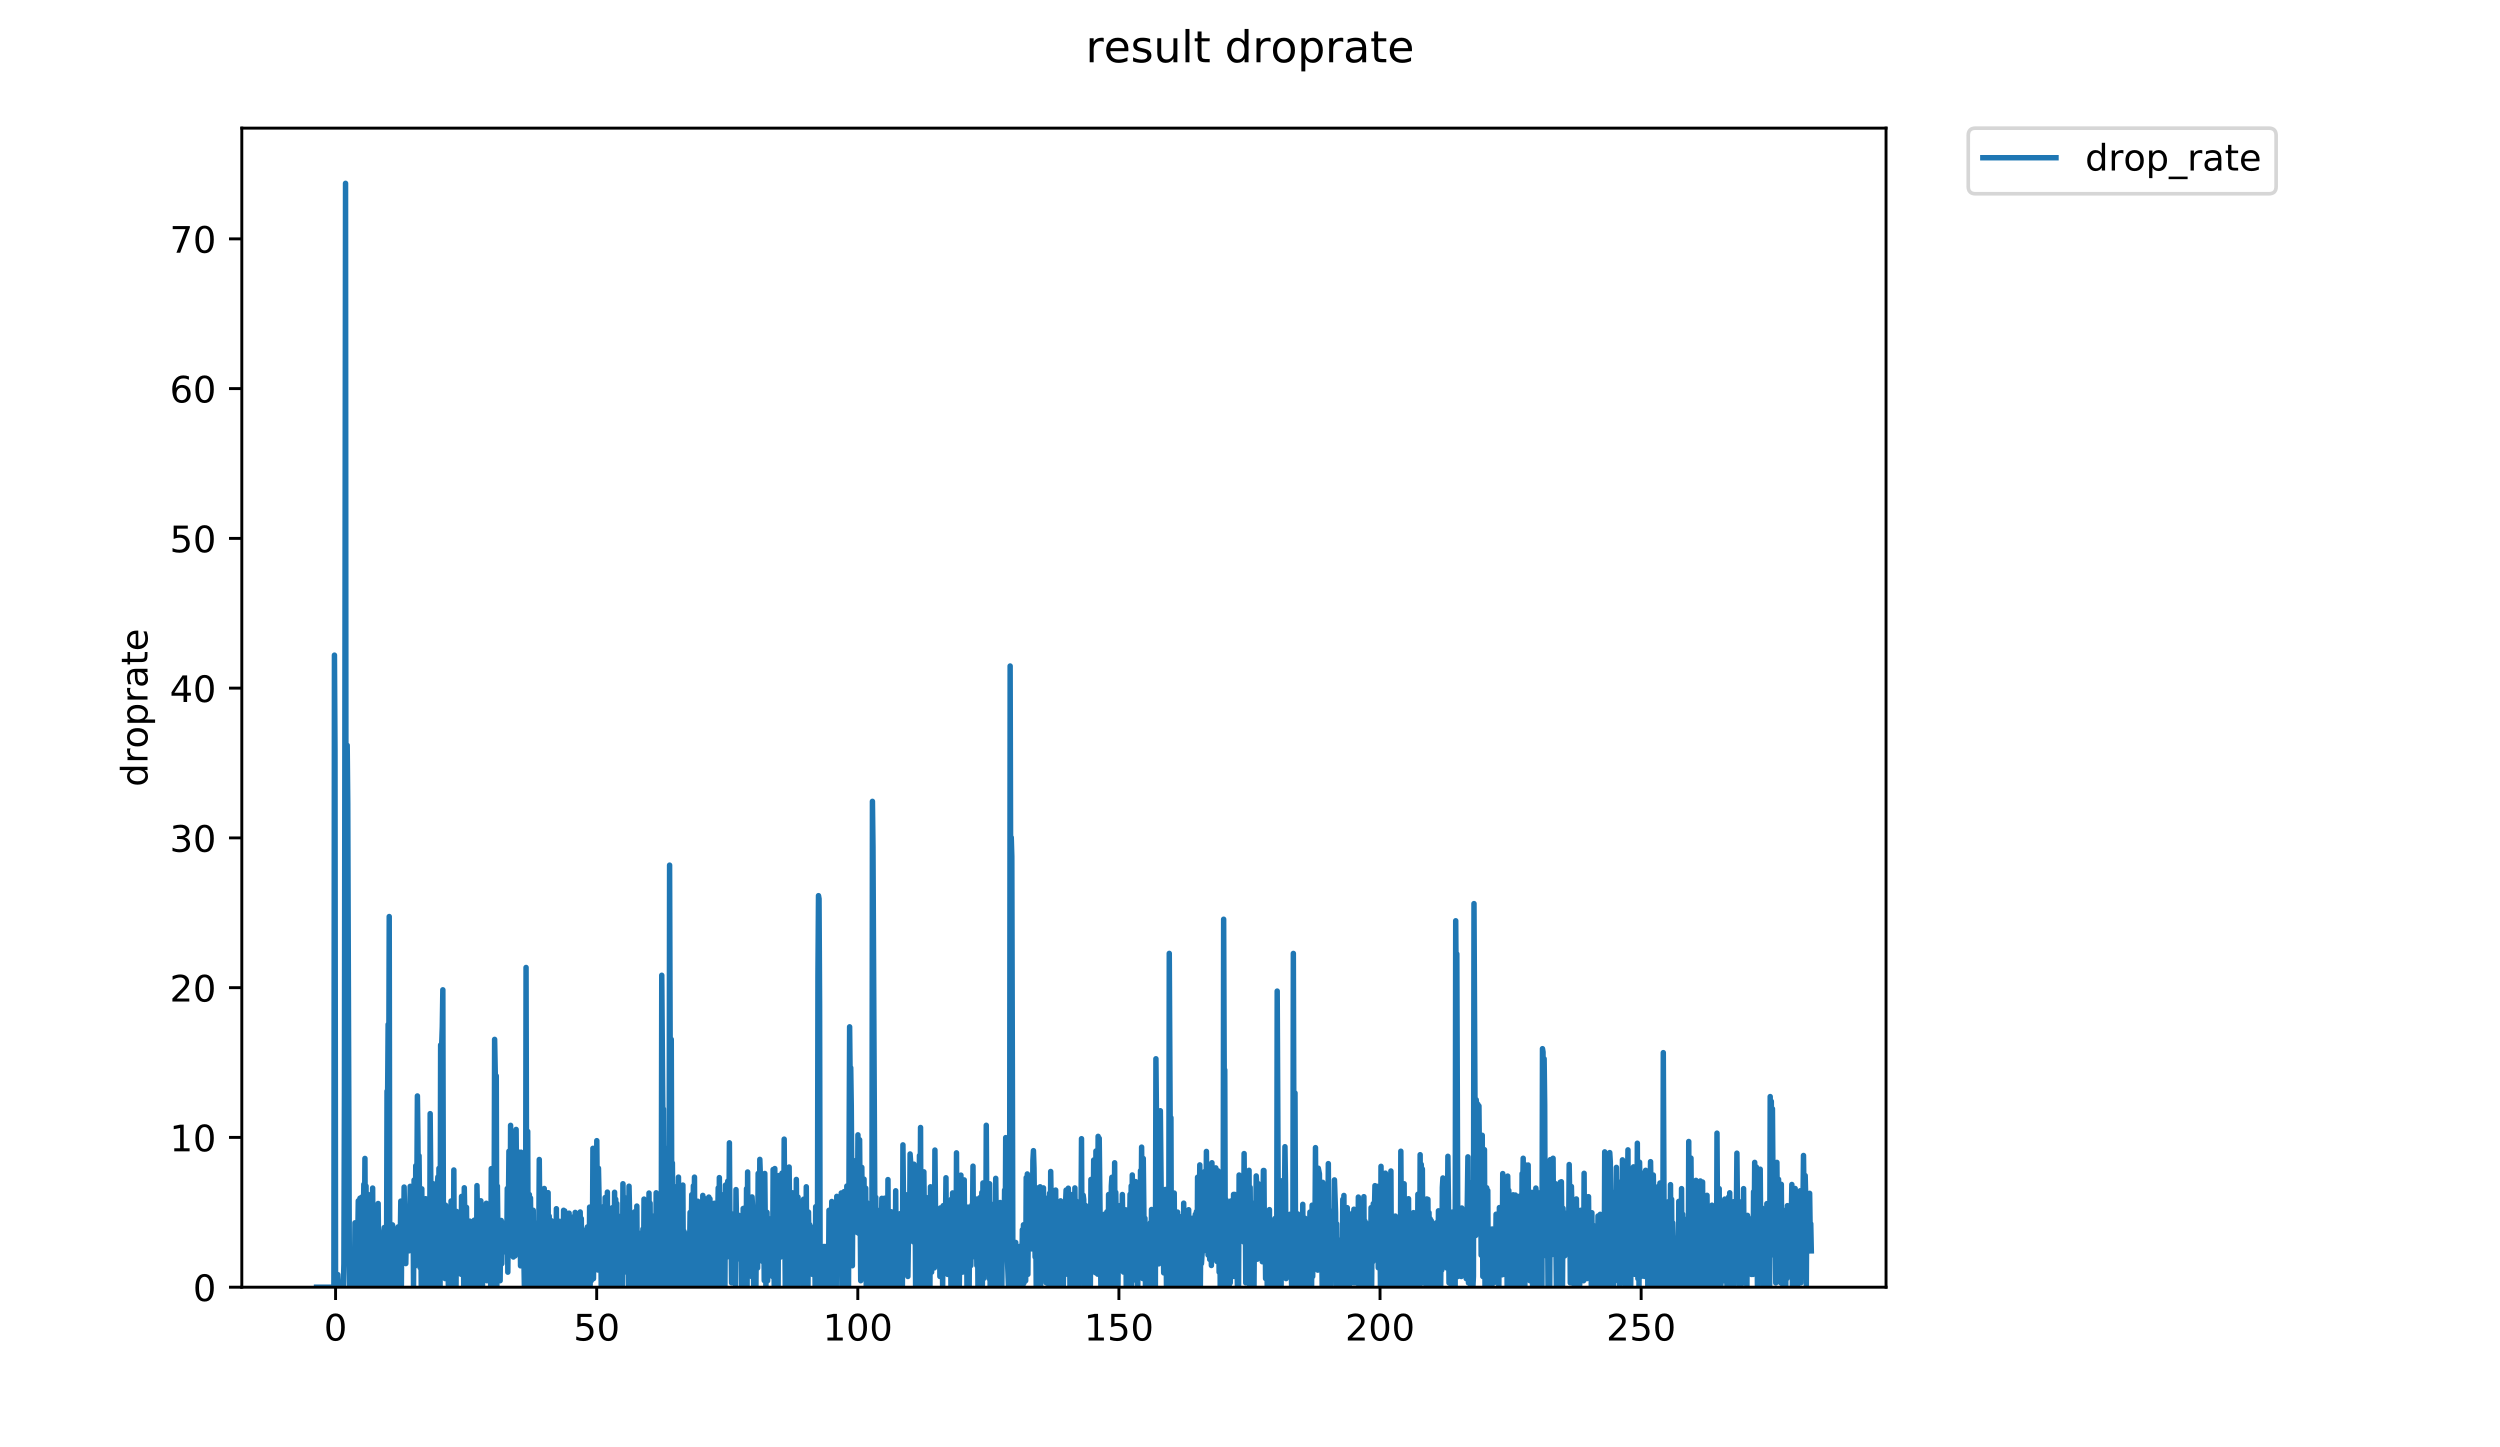 <?xml version="1.0" encoding="utf-8" standalone="no"?>
<!DOCTYPE svg PUBLIC "-//W3C//DTD SVG 1.1//EN"
  "http://www.w3.org/Graphics/SVG/1.1/DTD/svg11.dtd">
<!-- Created with matplotlib (https://matplotlib.org/) -->
<svg height="396pt" version="1.1" viewBox="0 0 684 396" width="684pt" xmlns="http://www.w3.org/2000/svg" xmlns:xlink="http://www.w3.org/1999/xlink">
 <defs>
  <style type="text/css">
*{stroke-linecap:butt;stroke-linejoin:round;}
  </style>
 </defs>
 <g id="figure_1">
  <g id="patch_1">
   <path d="M 0 396 
L 684 396 
L 684 0 
L 0 0 
z
" style="fill:#ffffff;"/>
  </g>
  <g id="axes_1">
   <g id="patch_2">
    <path d="M 66.159 352.174 
L 516.019 352.174 
L 516.019 35.062 
L 66.159 35.062 
z
" style="fill:#ffffff;"/>
   </g>
   <g id="matplotlib.axis_1">
    <g id="xtick_1">
     <g id="line2d_1">
      <defs>
       <path d="M 0 0 
L 0 3.5 
" id="mb21ed519a9" style="stroke:#000000;stroke-width:0.8;"/>
      </defs>
      <g>
       <use style="stroke:#000000;stroke-width:0.8;" x="91.812" xlink:href="#mb21ed519a9" y="352.174"/>
      </g>
     </g>
     <g id="text_1">
      <!-- 0 -->
      <defs>
       <path d="M 31.781 66.406 
Q 24.172 66.406 20.328 58.906 
Q 16.5 51.422 16.5 36.375 
Q 16.5 21.391 20.328 13.891 
Q 24.172 6.391 31.781 6.391 
Q 39.453 6.391 43.281 13.891 
Q 47.125 21.391 47.125 36.375 
Q 47.125 51.422 43.281 58.906 
Q 39.453 66.406 31.781 66.406 
z
M 31.781 74.219 
Q 44.047 74.219 50.516 64.516 
Q 56.984 54.828 56.984 36.375 
Q 56.984 17.969 50.516 8.266 
Q 44.047 -1.422 31.781 -1.422 
Q 19.531 -1.422 13.062 8.266 
Q 6.594 17.969 6.594 36.375 
Q 6.594 54.828 13.062 64.516 
Q 19.531 74.219 31.781 74.219 
z
" id="DejaVuSans-48"/>
      </defs>
      <g transform="translate(88.631 366.773)scale(0.1 -0.1)">
       <use xlink:href="#DejaVuSans-48"/>
      </g>
     </g>
    </g>
    <g id="xtick_2">
     <g id="line2d_2">
      <g>
       <use style="stroke:#000000;stroke-width:0.8;" x="163.254" xlink:href="#mb21ed519a9" y="352.174"/>
      </g>
     </g>
     <g id="text_2">
      <!-- 50 -->
      <defs>
       <path d="M 10.797 72.906 
L 49.516 72.906 
L 49.516 64.594 
L 19.828 64.594 
L 19.828 46.734 
Q 21.969 47.469 24.109 47.828 
Q 26.266 48.188 28.422 48.188 
Q 40.625 48.188 47.75 41.5 
Q 54.891 34.812 54.891 23.391 
Q 54.891 11.625 47.562 5.094 
Q 40.234 -1.422 26.906 -1.422 
Q 22.312 -1.422 17.547 -0.641 
Q 12.797 0.141 7.719 1.703 
L 7.719 11.625 
Q 12.109 9.234 16.797 8.062 
Q 21.484 6.891 26.703 6.891 
Q 35.156 6.891 40.078 11.328 
Q 45.016 15.766 45.016 23.391 
Q 45.016 31 40.078 35.438 
Q 35.156 39.891 26.703 39.891 
Q 22.75 39.891 18.812 39.016 
Q 14.891 38.141 10.797 36.281 
z
" id="DejaVuSans-53"/>
      </defs>
      <g transform="translate(156.891 366.773)scale(0.1 -0.1)">
       <use xlink:href="#DejaVuSans-53"/>
       <use x="63.623" xlink:href="#DejaVuSans-48"/>
      </g>
     </g>
    </g>
    <g id="xtick_3">
     <g id="line2d_3">
      <g>
       <use style="stroke:#000000;stroke-width:0.8;" x="234.695" xlink:href="#mb21ed519a9" y="352.174"/>
      </g>
     </g>
     <g id="text_3">
      <!-- 100 -->
      <defs>
       <path d="M 12.406 8.297 
L 28.516 8.297 
L 28.516 63.922 
L 10.984 60.406 
L 10.984 69.391 
L 28.422 72.906 
L 38.281 72.906 
L 38.281 8.297 
L 54.391 8.297 
L 54.391 0 
L 12.406 0 
z
" id="DejaVuSans-49"/>
      </defs>
      <g transform="translate(225.151 366.773)scale(0.1 -0.1)">
       <use xlink:href="#DejaVuSans-49"/>
       <use x="63.623" xlink:href="#DejaVuSans-48"/>
       <use x="127.246" xlink:href="#DejaVuSans-48"/>
      </g>
     </g>
    </g>
    <g id="xtick_4">
     <g id="line2d_4">
      <g>
       <use style="stroke:#000000;stroke-width:0.8;" x="306.136" xlink:href="#mb21ed519a9" y="352.174"/>
      </g>
     </g>
     <g id="text_4">
      <!-- 150 -->
      <g transform="translate(296.593 366.773)scale(0.1 -0.1)">
       <use xlink:href="#DejaVuSans-49"/>
       <use x="63.623" xlink:href="#DejaVuSans-53"/>
       <use x="127.246" xlink:href="#DejaVuSans-48"/>
      </g>
     </g>
    </g>
    <g id="xtick_5">
     <g id="line2d_5">
      <g>
       <use style="stroke:#000000;stroke-width:0.8;" x="377.578" xlink:href="#mb21ed519a9" y="352.174"/>
      </g>
     </g>
     <g id="text_5">
      <!-- 200 -->
      <defs>
       <path d="M 19.188 8.297 
L 53.609 8.297 
L 53.609 0 
L 7.328 0 
L 7.328 8.297 
Q 12.938 14.109 22.625 23.891 
Q 32.328 33.688 34.812 36.531 
Q 39.547 41.844 41.422 45.531 
Q 43.312 49.219 43.312 52.781 
Q 43.312 58.594 39.234 62.25 
Q 35.156 65.922 28.609 65.922 
Q 23.969 65.922 18.812 64.312 
Q 13.672 62.703 7.812 59.422 
L 7.812 69.391 
Q 13.766 71.781 18.938 73 
Q 24.125 74.219 28.422 74.219 
Q 39.75 74.219 46.484 68.547 
Q 53.219 62.891 53.219 53.422 
Q 53.219 48.922 51.531 44.891 
Q 49.859 40.875 45.406 35.406 
Q 44.188 33.984 37.641 27.219 
Q 31.109 20.453 19.188 8.297 
z
" id="DejaVuSans-50"/>
      </defs>
      <g transform="translate(368.034 366.773)scale(0.1 -0.1)">
       <use xlink:href="#DejaVuSans-50"/>
       <use x="63.623" xlink:href="#DejaVuSans-48"/>
       <use x="127.246" xlink:href="#DejaVuSans-48"/>
      </g>
     </g>
    </g>
    <g id="xtick_6">
     <g id="line2d_6">
      <g>
       <use style="stroke:#000000;stroke-width:0.8;" x="449.019" xlink:href="#mb21ed519a9" y="352.174"/>
      </g>
     </g>
     <g id="text_6">
      <!-- 250 -->
      <g transform="translate(439.475 366.773)scale(0.1 -0.1)">
       <use xlink:href="#DejaVuSans-50"/>
       <use x="63.623" xlink:href="#DejaVuSans-53"/>
       <use x="127.246" xlink:href="#DejaVuSans-48"/>
      </g>
     </g>
    </g>
   </g>
   <g id="matplotlib.axis_2">
    <g id="ytick_1">
     <g id="line2d_7">
      <defs>
       <path d="M 0 0 
L -3.5 0 
" id="md36d66d8ed" style="stroke:#000000;stroke-width:0.8;"/>
      </defs>
      <g>
       <use style="stroke:#000000;stroke-width:0.8;" x="66.159" xlink:href="#md36d66d8ed" y="352.174"/>
      </g>
     </g>
     <g id="text_7">
      <!-- 0 -->
      <g transform="translate(52.796 355.973)scale(0.1 -0.1)">
       <use xlink:href="#DejaVuSans-48"/>
      </g>
     </g>
    </g>
    <g id="ytick_2">
     <g id="line2d_8">
      <g>
       <use style="stroke:#000000;stroke-width:0.8;" x="66.159" xlink:href="#md36d66d8ed" y="311.2"/>
      </g>
     </g>
     <g id="text_8">
      <!-- 10 -->
      <g transform="translate(46.434 314.999)scale(0.1 -0.1)">
       <use xlink:href="#DejaVuSans-49"/>
       <use x="63.623" xlink:href="#DejaVuSans-48"/>
      </g>
     </g>
    </g>
    <g id="ytick_3">
     <g id="line2d_9">
      <g>
       <use style="stroke:#000000;stroke-width:0.8;" x="66.159" xlink:href="#md36d66d8ed" y="270.225"/>
      </g>
     </g>
     <g id="text_9">
      <!-- 20 -->
      <g transform="translate(46.434 274.024)scale(0.1 -0.1)">
       <use xlink:href="#DejaVuSans-50"/>
       <use x="63.623" xlink:href="#DejaVuSans-48"/>
      </g>
     </g>
    </g>
    <g id="ytick_4">
     <g id="line2d_10">
      <g>
       <use style="stroke:#000000;stroke-width:0.8;" x="66.159" xlink:href="#md36d66d8ed" y="229.25"/>
      </g>
     </g>
     <g id="text_10">
      <!-- 30 -->
      <defs>
       <path d="M 40.578 39.312 
Q 47.656 37.797 51.625 33 
Q 55.609 28.219 55.609 21.188 
Q 55.609 10.406 48.188 4.484 
Q 40.766 -1.422 27.094 -1.422 
Q 22.516 -1.422 17.656 -0.516 
Q 12.797 0.391 7.625 2.203 
L 7.625 11.719 
Q 11.719 9.328 16.594 8.109 
Q 21.484 6.891 26.812 6.891 
Q 36.078 6.891 40.938 10.547 
Q 45.797 14.203 45.797 21.188 
Q 45.797 27.641 41.281 31.266 
Q 36.766 34.906 28.719 34.906 
L 20.219 34.906 
L 20.219 43.016 
L 29.109 43.016 
Q 36.375 43.016 40.234 45.922 
Q 44.094 48.828 44.094 54.297 
Q 44.094 59.906 40.109 62.906 
Q 36.141 65.922 28.719 65.922 
Q 24.656 65.922 20.016 65.031 
Q 15.375 64.156 9.812 62.312 
L 9.812 71.094 
Q 15.438 72.656 20.344 73.438 
Q 25.25 74.219 29.594 74.219 
Q 40.828 74.219 47.359 69.109 
Q 53.906 64.016 53.906 55.328 
Q 53.906 49.266 50.438 45.094 
Q 46.969 40.922 40.578 39.312 
z
" id="DejaVuSans-51"/>
      </defs>
      <g transform="translate(46.434 233.05)scale(0.1 -0.1)">
       <use xlink:href="#DejaVuSans-51"/>
       <use x="63.623" xlink:href="#DejaVuSans-48"/>
      </g>
     </g>
    </g>
    <g id="ytick_5">
     <g id="line2d_11">
      <g>
       <use style="stroke:#000000;stroke-width:0.8;" x="66.159" xlink:href="#md36d66d8ed" y="188.276"/>
      </g>
     </g>
     <g id="text_11">
      <!-- 40 -->
      <defs>
       <path d="M 37.797 64.312 
L 12.891 25.391 
L 37.797 25.391 
z
M 35.203 72.906 
L 47.609 72.906 
L 47.609 25.391 
L 58.016 25.391 
L 58.016 17.188 
L 47.609 17.188 
L 47.609 0 
L 37.797 0 
L 37.797 17.188 
L 4.891 17.188 
L 4.891 26.703 
z
" id="DejaVuSans-52"/>
      </defs>
      <g transform="translate(46.434 192.075)scale(0.1 -0.1)">
       <use xlink:href="#DejaVuSans-52"/>
       <use x="63.623" xlink:href="#DejaVuSans-48"/>
      </g>
     </g>
    </g>
    <g id="ytick_6">
     <g id="line2d_12">
      <g>
       <use style="stroke:#000000;stroke-width:0.8;" x="66.159" xlink:href="#md36d66d8ed" y="147.301"/>
      </g>
     </g>
     <g id="text_12">
      <!-- 50 -->
      <g transform="translate(46.434 151.1)scale(0.1 -0.1)">
       <use xlink:href="#DejaVuSans-53"/>
       <use x="63.623" xlink:href="#DejaVuSans-48"/>
      </g>
     </g>
    </g>
    <g id="ytick_7">
     <g id="line2d_13">
      <g>
       <use style="stroke:#000000;stroke-width:0.8;" x="66.159" xlink:href="#md36d66d8ed" y="106.327"/>
      </g>
     </g>
     <g id="text_13">
      <!-- 60 -->
      <defs>
       <path d="M 33.016 40.375 
Q 26.375 40.375 22.484 35.828 
Q 18.609 31.297 18.609 23.391 
Q 18.609 15.531 22.484 10.953 
Q 26.375 6.391 33.016 6.391 
Q 39.656 6.391 43.531 10.953 
Q 47.406 15.531 47.406 23.391 
Q 47.406 31.297 43.531 35.828 
Q 39.656 40.375 33.016 40.375 
z
M 52.594 71.297 
L 52.594 62.312 
Q 48.875 64.062 45.094 64.984 
Q 41.312 65.922 37.594 65.922 
Q 27.828 65.922 22.672 59.328 
Q 17.531 52.734 16.797 39.406 
Q 19.672 43.656 24.016 45.922 
Q 28.375 48.188 33.594 48.188 
Q 44.578 48.188 50.953 41.516 
Q 57.328 34.859 57.328 23.391 
Q 57.328 12.156 50.688 5.359 
Q 44.047 -1.422 33.016 -1.422 
Q 20.359 -1.422 13.672 8.266 
Q 6.984 17.969 6.984 36.375 
Q 6.984 53.656 15.188 63.938 
Q 23.391 74.219 37.203 74.219 
Q 40.922 74.219 44.703 73.484 
Q 48.484 72.75 52.594 71.297 
z
" id="DejaVuSans-54"/>
      </defs>
      <g transform="translate(46.434 110.126)scale(0.1 -0.1)">
       <use xlink:href="#DejaVuSans-54"/>
       <use x="63.623" xlink:href="#DejaVuSans-48"/>
      </g>
     </g>
    </g>
    <g id="ytick_8">
     <g id="line2d_14">
      <g>
       <use style="stroke:#000000;stroke-width:0.8;" x="66.159" xlink:href="#md36d66d8ed" y="65.352"/>
      </g>
     </g>
     <g id="text_14">
      <!-- 70 -->
      <defs>
       <path d="M 8.203 72.906 
L 55.078 72.906 
L 55.078 68.703 
L 28.609 0 
L 18.312 0 
L 43.219 64.594 
L 8.203 64.594 
z
" id="DejaVuSans-55"/>
      </defs>
      <g transform="translate(46.434 69.151)scale(0.1 -0.1)">
       <use xlink:href="#DejaVuSans-55"/>
       <use x="63.623" xlink:href="#DejaVuSans-48"/>
      </g>
     </g>
    </g>
    <g id="text_15">
     <!-- droprate -->
     <defs>
      <path d="M 45.406 46.391 
L 45.406 75.984 
L 54.391 75.984 
L 54.391 0 
L 45.406 0 
L 45.406 8.203 
Q 42.578 3.328 38.25 0.953 
Q 33.938 -1.422 27.875 -1.422 
Q 17.969 -1.422 11.734 6.484 
Q 5.516 14.406 5.516 27.297 
Q 5.516 40.188 11.734 48.094 
Q 17.969 56 27.875 56 
Q 33.938 56 38.25 53.625 
Q 42.578 51.266 45.406 46.391 
z
M 14.797 27.297 
Q 14.797 17.391 18.875 11.75 
Q 22.953 6.109 30.078 6.109 
Q 37.203 6.109 41.297 11.75 
Q 45.406 17.391 45.406 27.297 
Q 45.406 37.203 41.297 42.844 
Q 37.203 48.484 30.078 48.484 
Q 22.953 48.484 18.875 42.844 
Q 14.797 37.203 14.797 27.297 
z
" id="DejaVuSans-100"/>
      <path d="M 41.109 46.297 
Q 39.594 47.172 37.812 47.578 
Q 36.031 48 33.891 48 
Q 26.266 48 22.188 43.047 
Q 18.109 38.094 18.109 28.812 
L 18.109 0 
L 9.078 0 
L 9.078 54.688 
L 18.109 54.688 
L 18.109 46.188 
Q 20.953 51.172 25.484 53.578 
Q 30.031 56 36.531 56 
Q 37.453 56 38.578 55.875 
Q 39.703 55.766 41.062 55.516 
z
" id="DejaVuSans-114"/>
      <path d="M 30.609 48.391 
Q 23.391 48.391 19.188 42.75 
Q 14.984 37.109 14.984 27.297 
Q 14.984 17.484 19.156 11.844 
Q 23.344 6.203 30.609 6.203 
Q 37.797 6.203 41.984 11.859 
Q 46.188 17.531 46.188 27.297 
Q 46.188 37.016 41.984 42.703 
Q 37.797 48.391 30.609 48.391 
z
M 30.609 56 
Q 42.328 56 49.016 48.375 
Q 55.719 40.766 55.719 27.297 
Q 55.719 13.875 49.016 6.219 
Q 42.328 -1.422 30.609 -1.422 
Q 18.844 -1.422 12.172 6.219 
Q 5.516 13.875 5.516 27.297 
Q 5.516 40.766 12.172 48.375 
Q 18.844 56 30.609 56 
z
" id="DejaVuSans-111"/>
      <path d="M 18.109 8.203 
L 18.109 -20.797 
L 9.078 -20.797 
L 9.078 54.688 
L 18.109 54.688 
L 18.109 46.391 
Q 20.953 51.266 25.266 53.625 
Q 29.594 56 35.594 56 
Q 45.562 56 51.781 48.094 
Q 58.016 40.188 58.016 27.297 
Q 58.016 14.406 51.781 6.484 
Q 45.562 -1.422 35.594 -1.422 
Q 29.594 -1.422 25.266 0.953 
Q 20.953 3.328 18.109 8.203 
z
M 48.688 27.297 
Q 48.688 37.203 44.609 42.844 
Q 40.531 48.484 33.406 48.484 
Q 26.266 48.484 22.188 42.844 
Q 18.109 37.203 18.109 27.297 
Q 18.109 17.391 22.188 11.75 
Q 26.266 6.109 33.406 6.109 
Q 40.531 6.109 44.609 11.75 
Q 48.688 17.391 48.688 27.297 
z
" id="DejaVuSans-112"/>
      <path d="M 34.281 27.484 
Q 23.391 27.484 19.188 25 
Q 14.984 22.516 14.984 16.5 
Q 14.984 11.719 18.141 8.906 
Q 21.297 6.109 26.703 6.109 
Q 34.188 6.109 38.703 11.406 
Q 43.219 16.703 43.219 25.484 
L 43.219 27.484 
z
M 52.203 31.203 
L 52.203 0 
L 43.219 0 
L 43.219 8.297 
Q 40.141 3.328 35.547 0.953 
Q 30.953 -1.422 24.312 -1.422 
Q 15.922 -1.422 10.953 3.297 
Q 6 8.016 6 15.922 
Q 6 25.141 12.172 29.828 
Q 18.359 34.516 30.609 34.516 
L 43.219 34.516 
L 43.219 35.406 
Q 43.219 41.609 39.141 45 
Q 35.062 48.391 27.688 48.391 
Q 23 48.391 18.547 47.266 
Q 14.109 46.141 10.016 43.891 
L 10.016 52.203 
Q 14.938 54.109 19.578 55.047 
Q 24.219 56 28.609 56 
Q 40.484 56 46.344 49.844 
Q 52.203 43.703 52.203 31.203 
z
" id="DejaVuSans-97"/>
      <path d="M 18.312 70.219 
L 18.312 54.688 
L 36.812 54.688 
L 36.812 47.703 
L 18.312 47.703 
L 18.312 18.016 
Q 18.312 11.328 20.141 9.422 
Q 21.969 7.516 27.594 7.516 
L 36.812 7.516 
L 36.812 0 
L 27.594 0 
Q 17.188 0 13.234 3.875 
Q 9.281 7.766 9.281 18.016 
L 9.281 47.703 
L 2.688 47.703 
L 2.688 54.688 
L 9.281 54.688 
L 9.281 70.219 
z
" id="DejaVuSans-116"/>
      <path d="M 56.203 29.594 
L 56.203 25.203 
L 14.891 25.203 
Q 15.484 15.922 20.484 11.062 
Q 25.484 6.203 34.422 6.203 
Q 39.594 6.203 44.453 7.469 
Q 49.312 8.734 54.109 11.281 
L 54.109 2.781 
Q 49.266 0.734 44.188 -0.344 
Q 39.109 -1.422 33.891 -1.422 
Q 20.797 -1.422 13.156 6.188 
Q 5.516 13.812 5.516 26.812 
Q 5.516 40.234 12.766 48.109 
Q 20.016 56 32.328 56 
Q 43.359 56 49.781 48.891 
Q 56.203 41.797 56.203 29.594 
z
M 47.219 32.234 
Q 47.125 39.594 43.094 43.984 
Q 39.062 48.391 32.422 48.391 
Q 24.906 48.391 20.391 44.141 
Q 15.875 39.891 15.188 32.172 
z
" id="DejaVuSans-101"/>
     </defs>
     <g transform="translate(40.354 215.236)rotate(-90)scale(0.1 -0.1)">
      <use xlink:href="#DejaVuSans-100"/>
      <use x="63.477" xlink:href="#DejaVuSans-114"/>
      <use x="104.559" xlink:href="#DejaVuSans-111"/>
      <use x="165.74" xlink:href="#DejaVuSans-112"/>
      <use x="229.217" xlink:href="#DejaVuSans-114"/>
      <use x="270.33" xlink:href="#DejaVuSans-97"/>
      <use x="331.609" xlink:href="#DejaVuSans-116"/>
      <use x="370.818" xlink:href="#DejaVuSans-101"/>
     </g>
    </g>
   </g>
   <g id="line2d_15">
    <path clip-path="url(#p15d4a56b27)" d="M 86.607 352.174 
L 91.351 352.174 
L 91.502 179.248 
L 91.653 205.535 
L 91.804 352.174 
L 92.26 352.174 
L 92.414 348.726 
L 92.568 352.174 
L 93.936 352.174 
L 94.088 345.79 
L 94.238 298.524 
L 94.539 50.163 
L 94.691 296.803 
L 94.994 203.918 
L 95.146 219.885 
L 95.598 352.174 
L 96.967 352.174 
L 97.118 334.563 
L 97.421 351.588 
L 97.573 343.968 
L 97.723 344.543 
L 97.874 339.222 
L 98.028 328.546 
L 98.18 344.597 
L 98.485 327.833 
L 98.638 329.475 
L 98.789 352.174 
L 98.94 327.554 
L 99.091 351.587 
L 99.241 336.846 
L 99.392 333.95 
L 99.543 324.037 
L 99.694 338.634 
L 99.844 316.952 
L 99.994 345.079 
L 100.145 324.505 
L 100.296 352.174 
L 100.447 330.392 
L 100.597 352.174 
L 100.748 326.823 
L 100.899 352.174 
L 101.05 329.867 
L 101.201 352.174 
L 101.352 352.174 
L 101.502 351.585 
L 101.653 335.126 
L 101.804 352.174 
L 101.954 325.054 
L 102.104 352.174 
L 102.256 352.174 
L 102.407 351.002 
L 102.56 334.853 
L 102.711 352.174 
L 102.862 336.324 
L 103.013 352.174 
L 103.163 348.647 
L 103.314 349.819 
L 103.465 329.28 
L 103.616 345.717 
L 103.767 339.296 
L 103.918 352.174 
L 104.069 342.152 
L 104.219 345.11 
L 104.37 342.195 
L 104.52 352.174 
L 104.671 337.456 
L 104.822 338.673 
L 105.126 335.854 
L 105.432 352.174 
L 105.738 352.174 
L 105.889 298.532 
L 106.039 301.472 
L 106.191 280.279 
L 106.341 301.617 
L 106.492 250.769 
L 106.643 352.174 
L 106.793 338.045 
L 106.944 352.174 
L 107.094 339.793 
L 107.245 352.174 
L 107.396 335.126 
L 107.546 352.174 
L 107.697 338.634 
L 107.848 352.174 
L 108 336.459 
L 108.151 345.717 
L 108.301 341.562 
L 108.451 352.174 
L 108.601 336.823 
L 108.754 352.174 
L 108.904 335.69 
L 109.054 352.174 
L 109.205 339.811 
L 109.356 349.235 
L 109.659 328.626 
L 109.811 352.174 
L 109.964 328.992 
L 110.115 344.532 
L 110.416 339.793 
L 110.568 324.78 
L 110.872 342.94 
L 111.023 345.717 
L 111.174 337.498 
L 111.326 339.315 
L 111.476 330.329 
L 111.628 332.967 
L 111.93 342.223 
L 112.232 324.584 
L 112.383 335.15 
L 112.537 335.367 
L 112.688 336.415 
L 112.839 326.896 
L 112.991 325.439 
L 113.141 352.174 
L 113.293 322.865 
L 113.596 346.346 
L 113.748 318.952 
L 113.898 336.256 
L 114.049 324.505 
L 114.2 299.854 
L 114.35 311.494 
L 114.5 332.691 
L 114.651 316.211 
L 114.951 346.86 
L 115.104 330.454 
L 115.255 352.174 
L 115.406 325.265 
L 115.556 352.174 
L 115.706 342.728 
L 115.857 352.174 
L 116.007 332.691 
L 116.157 352.174 
L 116.307 346.86 
L 116.457 327.967 
L 116.614 351.034 
L 116.768 332.662 
L 116.927 352.174 
L 117.077 338.106 
L 117.235 352.174 
L 117.544 352.174 
L 117.694 304.693 
L 117.997 338.225 
L 118.149 325.871 
L 118.299 352.174 
L 118.449 323.834 
L 118.599 332.071 
L 118.749 325.606 
L 118.899 345.079 
L 119.049 337.393 
L 119.198 340.332 
L 119.348 334.978 
L 119.499 352.174 
L 119.65 324.544 
L 119.8 322.02 
L 119.95 347.444 
L 120.1 319.655 
L 120.253 352.174 
L 120.403 352.174 
L 120.555 285.901 
L 120.707 304.448 
L 120.859 285.444 
L 121.01 280.863 
L 121.16 270.815 
L 121.31 333.871 
L 121.61 344.488 
L 121.76 349.816 
L 121.91 329.739 
L 122.061 345.68 
L 122.21 330.266 
L 122.361 333.362 
L 122.511 331.539 
L 122.662 351.583 
L 122.812 331.569 
L 123.113 347.458 
L 123.263 343.932 
L 123.414 328.592 
L 123.564 343.92 
L 123.867 334.513 
L 124.017 352.174 
L 124.168 320.107 
L 124.318 352.174 
L 124.47 332.215 
L 124.619 336.256 
L 124.77 352.174 
L 124.919 331.45 
L 125.07 332.187 
L 125.227 339.121 
L 125.377 333.335 
L 125.527 339.166 
L 125.677 333.281 
L 125.828 343.92 
L 125.978 333.308 
L 126.128 348.637 
L 126.278 327.341 
L 126.429 329.899 
L 126.58 338.673 
L 126.73 332.691 
L 126.88 352.174 
L 127.03 324.976 
L 127.33 342.123 
L 127.63 330.329 
L 127.78 348.041 
L 128.082 338.396 
L 128.232 352.174 
L 128.383 349.252 
L 128.535 334.106 
L 128.685 352.174 
L 128.835 335.028 
L 128.985 352.174 
L 129.135 347.444 
L 129.285 352.174 
L 129.437 341.683 
L 129.59 352.174 
L 129.742 333.845 
L 129.894 352.174 
L 130.046 347.518 
L 130.196 335.643 
L 130.346 352.174 
L 130.496 324.385 
L 130.797 342.223 
L 130.948 348.059 
L 131.098 330.609 
L 131.248 346.27 
L 131.549 328.535 
L 131.7 352.174 
L 131.851 333.712 
L 132.001 352.174 
L 132.15 333.604 
L 132.303 337.02 
L 132.453 330.95 
L 132.603 332.071 
L 132.903 346.253 
L 133.054 329.214 
L 133.204 350.4 
L 133.353 336.801 
L 133.503 346.184 
L 133.656 334.689 
L 133.806 336.279 
L 133.956 348.596 
L 134.109 340.583 
L 134.261 352.174 
L 134.411 319.748 
L 134.564 352.174 
L 134.716 321.952 
L 134.869 352.174 
L 135.026 352.174 
L 135.177 337.477 
L 135.327 284.374 
L 135.629 300.152 
L 135.779 294.365 
L 135.932 352.174 
L 136.082 324.505 
L 136.232 337.435 
L 136.382 338.555 
L 136.535 336.526 
L 136.686 336.955 
L 136.836 350.4 
L 136.986 335.619 
L 137.137 333.924 
L 137.289 345.754 
L 137.439 335.643 
L 137.738 341.531 
L 137.888 336.779 
L 138.19 339.166 
L 138.489 334.411 
L 138.639 342.714 
L 138.79 325.171 
L 138.941 348.065 
L 139.242 314.978 
L 139.395 318.56 
L 139.547 343.431 
L 139.697 307.893 
L 139.848 330.485 
L 139.999 326.968 
L 140.453 343.92 
L 140.603 328.558 
L 140.753 330.95 
L 140.91 343.614 
L 141.06 312.9 
L 141.21 309.012 
L 141.36 326.786 
L 141.51 314.925 
L 141.81 334.462 
L 141.96 329.706 
L 142.114 331.628 
L 142.266 330.089 
L 142.417 346.329 
L 142.569 315.244 
L 142.719 322.063 
L 142.868 346.253 
L 143.018 326.75 
L 143.473 352.174 
L 143.779 352.174 
L 143.929 264.707 
L 144.079 331.474 
L 144.229 327.932 
L 144.379 309.542 
L 144.529 352.174 
L 144.678 328.489 
L 144.829 326.823 
L 144.983 352.174 
L 145.14 327.771 
L 145.292 342.377 
L 145.442 331.36 
L 145.592 345.68 
L 145.743 342.166 
L 145.895 331.132 
L 146.045 352.174 
L 146.195 334.513 
L 146.345 352.174 
L 146.495 340.349 
L 146.646 352.174 
L 146.796 339.166 
L 146.945 352.174 
L 147.095 335.003 
L 147.245 343.292 
L 147.395 340.972 
L 147.545 317.239 
L 147.844 351.583 
L 147.997 327.694 
L 148.149 328.86 
L 148.3 346.906 
L 148.451 329.899 
L 148.755 352.174 
L 148.905 325.171 
L 149.207 346.898 
L 149.358 340.45 
L 149.51 352.174 
L 149.661 332.747 
L 149.812 352.174 
L 149.963 326.308 
L 150.113 352.174 
L 150.264 332.719 
L 150.415 349.839 
L 150.566 342.755 
L 150.717 352.174 
L 150.868 334.002 
L 151.019 352.174 
L 151.169 338.004 
L 151.47 342.18 
L 151.774 349.231 
L 151.925 334.028 
L 152.076 352.174 
L 152.229 330.7 
L 152.379 352.174 
L 152.529 333.871 
L 152.679 352.174 
L 152.83 334.462 
L 152.981 352.174 
L 153.134 335.376 
L 153.286 352.174 
L 153.59 340.5 
L 153.741 346.891 
L 153.892 333.924 
L 154.043 350.416 
L 154.195 331.132 
L 154.346 352.174 
L 154.499 331.31 
L 154.651 352.174 
L 154.801 333.389 
L 154.952 352.174 
L 155.107 346.395 
L 155.257 352.174 
L 155.409 334.307 
L 155.559 352.174 
L 155.711 331.925 
L 155.863 352.174 
L 156.014 333.712 
L 156.165 352.174 
L 156.317 351.588 
L 156.468 335.199 
L 156.62 352.174 
L 156.77 333.281 
L 156.921 352.174 
L 157.073 332.802 
L 157.223 352.174 
L 157.375 331.716 
L 157.526 352.174 
L 157.678 346.37 
L 157.83 352.174 
L 157.986 335.343 
L 158.14 352.174 
L 158.291 341.423 
L 158.442 352.174 
L 158.744 331.599 
L 158.895 352.174 
L 159.046 333.389 
L 159.197 352.174 
L 159.348 337.498 
L 159.5 352.174 
L 159.654 336.57 
L 159.806 352.174 
L 159.957 348.662 
L 160.109 339.315 
L 160.259 352.174 
L 160.41 336.868 
L 160.561 345.708 
L 160.711 335.69 
L 160.864 350.433 
L 161.015 346.898 
L 161.167 352.174 
L 161.317 330.266 
L 161.467 351.585 
L 161.617 331.51 
L 161.769 350.418 
L 161.919 330.423 
L 162.07 342.094 
L 162.222 314.181 
L 162.374 349.839 
L 162.676 326.345 
L 162.831 335.601 
L 163.133 333.362 
L 163.284 312.084 
L 163.585 347.471 
L 163.738 319.627 
L 163.89 327.04 
L 164.04 343.381 
L 164.342 333.389 
L 164.493 352.174 
L 164.643 333.924 
L 164.794 352.174 
L 164.946 334.563 
L 165.099 348.697 
L 165.254 330.01 
L 165.41 352.174 
L 165.569 327.645 
L 165.727 352.174 
L 165.878 336.302 
L 166.029 352.174 
L 166.179 326.159 
L 166.33 352.174 
L 166.48 341.005 
L 166.632 345.754 
L 166.783 336.89 
L 166.933 336.846 
L 167.084 342.755 
L 167.234 335.69 
L 167.385 350.997 
L 167.536 330.423 
L 167.689 352.174 
L 167.842 331.918 
L 167.996 352.174 
L 168.149 326.204 
L 168.303 352.174 
L 168.453 328.106 
L 168.603 352.174 
L 168.756 329.28 
L 168.914 352.174 
L 169.072 332.609 
L 169.23 334.139 
L 169.382 344.477 
L 169.532 341.608 
L 169.684 351.005 
L 169.834 352.174 
L 169.985 338.045 
L 170.286 352.174 
L 170.437 323.875 
L 170.738 347.458 
L 170.89 327.659 
L 171.195 338.807 
L 171.5 348.106 
L 171.802 331.041 
L 171.953 352.174 
L 172.103 324.544 
L 172.566 346.443 
L 172.72 333.263 
L 172.875 352.174 
L 173.026 332.272 
L 173.176 352.174 
L 173.326 337.414 
L 173.477 352.174 
L 173.627 331.569 
L 173.781 352.174 
L 173.933 341.131 
L 174.086 352.174 
L 174.237 329.977 
L 174.387 352.174 
L 174.688 339.811 
L 174.838 343.331 
L 174.989 337.435 
L 175.145 341.916 
L 175.447 339.034 
L 175.598 352.174 
L 175.749 351.585 
L 175.899 336.256 
L 176.05 352.174 
L 176.2 328.071 
L 176.351 352.174 
L 176.503 334.054 
L 176.658 352.174 
L 176.808 351 
L 176.96 341.653 
L 177.111 343.944 
L 177.262 331.628 
L 177.416 351.017 
L 177.567 326.419 
L 177.718 348.647 
L 177.868 329.181 
L 178.02 352.174 
L 178.17 342.741 
L 178.322 352.174 
L 178.474 338.749 
L 178.624 352.174 
L 178.775 332.719 
L 178.925 352.174 
L 179.076 352.174 
L 179.226 332.774 
L 179.377 352.174 
L 179.528 326.345 
L 179.831 352.174 
L 179.981 334.017 
L 180.132 350.416 
L 180.29 341.945 
L 180.442 352.174 
L 180.904 352.174 
L 181.056 266.835 
L 181.358 305.997 
L 181.509 303.381 
L 181.813 352.174 
L 181.963 330.98 
L 182.115 332.913 
L 182.27 332.06 
L 182.423 314.246 
L 182.737 352.174 
L 183.047 352.174 
L 183.2 236.7 
L 183.352 283.785 
L 183.504 289.452 
L 183.656 284.37 
L 183.807 333.116 
L 183.963 318.189 
L 184.113 334.982 
L 184.268 339.091 
L 184.42 352.174 
L 184.723 331.599 
L 184.875 352.174 
L 185.027 330.454 
L 185.178 352.174 
L 185.329 324.505 
L 185.479 352.174 
L 185.629 322.063 
L 185.78 352.174 
L 185.93 336.846 
L 186.081 352.174 
L 186.232 329.181 
L 186.382 352.174 
L 186.535 328.893 
L 186.686 352.174 
L 186.838 324.237 
L 186.988 352.174 
L 187.139 336.868 
L 187.289 352.174 
L 187.44 337.435 
L 187.593 348.1 
L 187.745 341.683 
L 187.897 352.174 
L 188.05 339.46 
L 188.202 337.582 
L 188.353 352.174 
L 188.655 343.331 
L 188.806 331.716 
L 188.957 349.231 
L 189.258 326.859 
L 189.409 330.392 
L 189.559 340.972 
L 189.709 324.425 
L 189.859 352.174 
L 190.009 322.063 
L 190.16 352.174 
L 190.31 329.771 
L 190.46 352.174 
L 190.61 330.919 
L 190.761 352.174 
L 190.911 328.659 
L 191.062 352.174 
L 191.212 348.637 
L 191.362 352.174 
L 191.513 330.36 
L 191.666 352.174 
L 191.978 338.573 
L 192.13 352.174 
L 192.286 327.064 
L 192.439 352.174 
L 192.589 337.435 
L 192.739 352.174 
L 192.889 327.967 
L 193.039 352.174 
L 193.19 336.256 
L 193.34 352.174 
L 193.49 338.129 
L 193.64 352.174 
L 193.791 352.174 
L 193.942 327.519 
L 194.094 348.083 
L 194.244 328.002 
L 194.395 352.174 
L 194.545 329.181 
L 194.696 345.717 
L 194.846 335.643 
L 194.996 352.174 
L 195.149 333.523 
L 195.301 352.174 
L 195.452 329.214 
L 195.602 335.643 
L 195.752 348.632 
L 195.902 330.36 
L 196.053 345.099 
L 196.203 343.318 
L 196.503 325.015 
L 196.66 352.174 
L 196.811 322.193 
L 197.111 348.041 
L 197.262 330.454 
L 197.413 337.456 
L 197.563 352.174 
L 197.714 326.896 
L 197.864 352.174 
L 198.02 335.578 
L 198.179 340.451 
L 198.337 352.174 
L 198.496 324.224 
L 198.807 343.968 
L 198.957 337.435 
L 199.11 323.155 
L 199.261 338.085 
L 199.413 336.392 
L 199.563 312.673 
L 199.713 335.643 
L 199.863 338.575 
L 200.013 338.004 
L 200.163 350.993 
L 200.313 332.129 
L 200.614 346.279 
L 200.764 343.331 
L 200.916 343.991 
L 201.067 336.911 
L 201.218 352.174 
L 201.37 325.477 
L 201.671 344.521 
L 201.823 341.021 
L 201.974 342.809 
L 202.124 332.516 
L 202.429 342.809 
L 202.731 332.83 
L 202.883 351.591 
L 203.034 333.335 
L 203.185 352.174 
L 203.338 330.639 
L 203.489 352.174 
L 203.641 330.547 
L 203.794 352.174 
L 203.948 334.934 
L 204.099 352.174 
L 204.249 325.217 
L 204.399 352.174 
L 204.55 320.655 
L 204.701 348.065 
L 204.856 332.69 
L 205.006 340.417 
L 205.157 341.021 
L 205.459 329.803 
L 205.609 349.231 
L 205.76 327.484 
L 205.91 330.36 
L 206.214 352.174 
L 206.365 339.315 
L 206.517 352.174 
L 206.669 345.16 
L 206.821 352.174 
L 206.974 332.525 
L 207.125 333.976 
L 207.278 346.921 
L 207.431 321.054 
L 207.582 343.369 
L 207.733 339.847 
L 207.885 317.203 
L 208.036 321.561 
L 208.187 342.809 
L 208.339 329.345 
L 208.641 345.14 
L 208.792 323.997 
L 208.943 330.485 
L 209.094 350.35 
L 209.245 321.062 
L 209.549 352.174 
L 209.7 332.747 
L 209.851 331.687 
L 210.004 350.423 
L 210.308 335.295 
L 210.459 345.726 
L 210.761 333.47 
L 210.917 341.844 
L 211.068 334.131 
L 211.222 335.438 
L 211.374 349.26 
L 211.526 319.98 
L 211.677 322.364 
L 211.831 352.174 
L 211.984 319.719 
L 212.135 352.174 
L 212.287 327.659 
L 212.589 344.543 
L 212.74 330.485 
L 212.891 352.174 
L 213.042 321.649 
L 213.193 325.209 
L 213.495 343.956 
L 213.948 320.972 
L 214.099 326.382 
L 214.25 321.151 
L 214.401 342.782 
L 214.552 311.669 
L 214.854 352.174 
L 215.005 340.45 
L 215.306 349.829 
L 215.608 322.236 
L 215.759 347.444 
L 215.91 319.301 
L 216.212 351.587 
L 216.362 328.558 
L 216.516 345.781 
L 216.671 344.162 
L 216.821 326.345 
L 216.974 350.431 
L 217.125 328.76 
L 217.276 334.588 
L 217.427 352.174 
L 217.578 328.693 
L 217.728 352.174 
L 217.878 322.696 
L 218.181 352.174 
L 218.332 327.519 
L 218.483 344.543 
L 218.786 329.378 
L 218.938 347.505 
L 219.089 335.761 
L 219.392 344.554 
L 219.542 332.747 
L 219.693 352.174 
L 219.844 328.106 
L 219.995 346.304 
L 220.146 343.369 
L 220.297 329.867 
L 220.448 352.174 
L 220.6 324.702 
L 220.751 348.657 
L 220.903 338.206 
L 221.055 352.174 
L 221.206 331.628 
L 221.357 344.543 
L 221.508 335.025 
L 221.659 341.021 
L 221.809 337.386 
L 221.96 343.956 
L 222.111 336.347 
L 222.263 348.657 
L 222.415 335.808 
L 222.718 346.906 
L 222.869 335.761 
L 223.021 352.174 
L 223.174 330.151 
L 223.327 352.174 
L 223.638 352.174 
L 223.789 266.835 
L 223.941 245.055 
L 224.092 245.922 
L 224.242 275.273 
L 224.393 352.174 
L 225.148 352.174 
L 225.299 350.418 
L 225.451 341.037 
L 225.602 352.174 
L 225.753 352.174 
L 225.905 341.052 
L 226.056 352.174 
L 226.207 344.565 
L 226.359 352.174 
L 226.51 343.979 
L 226.661 351.588 
L 226.813 331.132 
L 226.965 352.174 
L 227.117 335.595 
L 227.269 352.174 
L 227.421 344.619 
L 227.573 328.727 
L 227.725 352.174 
L 227.876 338.146 
L 228.028 352.174 
L 228.18 330.609 
L 228.333 352.174 
L 228.486 338.284 
L 228.639 352.174 
L 228.792 352.174 
L 228.945 327.324 
L 229.098 335.924 
L 229.249 330.454 
L 229.4 343.968 
L 229.551 337.498 
L 229.71 346.554 
L 229.86 331.102 
L 230.018 335.762 
L 230.176 326.39 
L 230.328 352.174 
L 230.48 327.076 
L 230.63 349.795 
L 230.781 328.002 
L 230.939 326.032 
L 231.089 348.647 
L 231.241 332.244 
L 231.392 339.278 
L 231.543 352.174 
L 231.693 324.505 
L 231.999 352.174 
L 232.153 352.174 
L 232.455 280.94 
L 232.606 295.739 
L 232.756 292.125 
L 232.907 302.58 
L 233.212 346.304 
L 233.363 319.795 
L 233.515 322.406 
L 233.667 334.614 
L 233.819 326.674 
L 233.97 327.448 
L 234.123 337.063 
L 234.275 317.45 
L 234.429 336.504 
L 234.583 337.212 
L 234.733 310.495 
L 234.883 337.414 
L 235.037 334.233 
L 235.188 311.843 
L 235.49 350.408 
L 235.792 319.394 
L 235.946 335.462 
L 236.097 332.215 
L 236.399 322.611 
L 236.55 349.829 
L 236.701 325.098 
L 236.855 325.088 
L 237.007 352.174 
L 237.16 328.992 
L 237.312 352.174 
L 237.463 334.028 
L 237.615 349.243 
L 237.765 337.477 
L 237.916 352.174 
L 238.069 340.04 
L 238.228 352.174 
L 238.544 352.174 
L 238.697 219.252 
L 238.85 231.797 
L 239.454 352.174 
L 239.607 327.589 
L 239.758 349.819 
L 239.909 330.98 
L 240.06 331.628 
L 240.211 343.956 
L 240.361 336.302 
L 240.512 335.15 
L 240.663 351.586 
L 240.816 331.918 
L 240.966 349.816 
L 241.271 327.867 
L 241.421 340.989 
L 241.572 329.247 
L 241.726 328.038 
L 241.878 352.174 
L 242.031 327.833 
L 242.184 352.174 
L 242.335 337.582 
L 242.49 349.301 
L 242.645 343.602 
L 242.795 351.586 
L 242.946 322.738 
L 243.096 352.174 
L 243.246 334.513 
L 243.397 352.174 
L 243.548 341.021 
L 243.698 352.174 
L 243.849 331.539 
L 244 352.174 
L 244.152 336.437 
L 244.303 352.174 
L 244.454 339.847 
L 244.605 352.174 
L 244.757 337.371 
L 244.909 352.174 
L 245.06 325.796 
L 245.213 345.219 
L 245.37 333.549 
L 245.521 349.243 
L 245.672 338.711 
L 245.823 352.174 
L 246.126 339.315 
L 246.281 332.06 
L 246.585 338.295 
L 246.739 352.174 
L 246.889 352.174 
L 247.04 313.239 
L 247.342 343.381 
L 247.493 335.077 
L 247.643 334.462 
L 247.793 340.383 
L 247.945 326.896 
L 248.095 329.899 
L 248.399 349.243 
L 248.7 328.002 
L 248.85 339.185 
L 249.001 315.726 
L 249.152 317.98 
L 249.306 338.957 
L 249.457 324.623 
L 249.607 333.95 
L 249.758 331.539 
L 249.908 339.776 
L 250.058 318.521 
L 250.208 325.015 
L 250.358 322.654 
L 250.508 352.174 
L 250.658 319.063 
L 250.809 348.652 
L 250.961 325.758 
L 251.111 326.233 
L 251.411 346.853 
L 251.561 316.159 
L 251.711 336.801 
L 251.861 308.484 
L 252.011 352.174 
L 252.161 346.853 
L 252.312 352.174 
L 252.465 328.959 
L 252.616 352.174 
L 252.768 320.61 
L 252.919 335.247 
L 253.069 335.643 
L 253.22 352.174 
L 253.372 327.624 
L 253.524 344.619 
L 253.675 341.623 
L 253.826 350.405 
L 253.977 332.301 
L 254.128 331.687 
L 254.28 335.15 
L 254.43 352.174 
L 254.582 324.702 
L 254.884 348.077 
L 255.036 332.301 
L 255.188 344.608 
L 255.339 332.187 
L 255.489 336.302 
L 255.641 346.891 
L 255.792 314.658 
L 256.094 345.726 
L 256.245 335.15 
L 256.396 332.774 
L 256.548 345.17 
L 256.699 340.434 
L 256.85 346.312 
L 257.001 331.628 
L 257.152 349.239 
L 257.303 330.485 
L 257.453 338.634 
L 257.603 339.166 
L 257.754 336.911 
L 257.906 352.174 
L 258.057 329.867 
L 258.208 346.891 
L 258.358 346.27 
L 258.665 335.247 
L 258.816 322.236 
L 258.966 345.13 
L 259.117 330.98 
L 259.269 348.677 
L 259.425 331.63 
L 259.576 347.485 
L 259.727 338.73 
L 259.878 348.059 
L 260.029 332.158 
L 260.179 352.174 
L 260.33 328.037 
L 260.481 352.174 
L 260.632 326.382 
L 260.784 326.492 
L 260.936 345.754 
L 261.086 328.037 
L 261.236 327.286 
L 261.387 352.174 
L 261.543 352.174 
L 261.697 315.418 
L 261.854 349.907 
L 262.005 321.779 
L 262.156 343.356 
L 262.306 340.989 
L 262.457 352.174 
L 262.907 321.517 
L 263.058 338.634 
L 263.208 328.592 
L 263.359 348.059 
L 263.661 327.554 
L 263.811 322.823 
L 263.962 344.499 
L 264.113 331.071 
L 264.263 339.185 
L 264.413 330.297 
L 264.562 352.174 
L 264.712 334.462 
L 264.862 330.266 
L 265.162 352.174 
L 265.312 332.071 
L 265.612 346.262 
L 265.912 329.674 
L 266.062 333.871 
L 266.212 319.063 
L 266.362 341.531 
L 266.512 327.932 
L 266.814 343.92 
L 266.964 328.037 
L 267.115 331.041 
L 267.265 346.262 
L 267.415 329.739 
L 267.565 352.174 
L 267.717 332.858 
L 267.868 341.052 
L 268.02 327.729 
L 268.172 352.174 
L 268.325 328.311 
L 268.476 344.554 
L 268.626 326.271 
L 268.779 351.592 
L 268.932 323.655 
L 269.085 349.866 
L 269.235 335.666 
L 269.387 345.18 
L 269.54 330.761 
L 269.691 342.782 
L 269.843 307.877 
L 269.996 333.658 
L 270.15 324.473 
L 270.301 336.998 
L 270.452 336.347 
L 270.603 349.823 
L 270.753 323.875 
L 270.907 352.174 
L 271.061 333.21 
L 271.213 352.174 
L 271.364 332.747 
L 271.516 352.174 
L 271.669 334.664 
L 271.819 352.174 
L 271.972 352.174 
L 272.123 329.313 
L 272.277 352.174 
L 272.43 322.396 
L 272.736 347.423 
L 272.889 335.831 
L 273.043 349.268 
L 273.344 331.896 
L 273.495 351.586 
L 273.645 329.015 
L 273.798 352.174 
L 273.95 333.496 
L 274.101 352.174 
L 274.253 332.301 
L 274.405 339.899 
L 274.555 334.513 
L 274.705 339.204 
L 274.855 325.606 
L 275.006 342.741 
L 275.16 311.257 
L 275.311 338.692 
L 275.461 340.383 
L 275.613 343.979 
L 275.921 352.174 
L 276.223 352.174 
L 276.376 182.223 
L 276.528 244.377 
L 276.681 229.134 
L 276.832 234.35 
L 277.136 352.174 
L 277.287 352.174 
L 277.439 350.423 
L 277.591 345.2 
L 277.741 352.174 
L 277.894 339.934 
L 278.046 351.591 
L 278.198 352.174 
L 278.349 350.413 
L 278.5 342.768 
L 278.651 342.166 
L 278.803 352.174 
L 278.956 351.595 
L 279.106 340.972 
L 279.257 352.174 
L 279.409 344.619 
L 279.562 352.174 
L 279.715 336.459 
L 279.866 352.174 
L 280.017 335.101 
L 280.168 351.002 
L 280.47 337.519 
L 280.621 350.408 
L 280.772 322.193 
L 280.924 337.603 
L 281.075 321.195 
L 281.227 348.662 
L 281.378 331.041 
L 281.529 341.623 
L 281.683 336.015 
L 281.837 341.271 
L 281.991 333.13 
L 282.144 332.525 
L 282.297 341.698 
L 282.448 336.415 
L 282.599 317.539 
L 282.751 314.818 
L 282.903 319.581 
L 283.206 343.92 
L 283.358 332.272 
L 283.509 352.174 
L 283.662 331.221 
L 283.814 352.174 
L 283.968 325.012 
L 284.121 334.812 
L 284.423 340.467 
L 284.574 324.702 
L 284.727 352.174 
L 285.032 328.345 
L 285.185 333.681 
L 285.338 332.441 
L 285.491 325.012 
L 285.645 344.672 
L 285.798 339.478 
L 285.953 328.105 
L 286.255 351.005 
L 286.406 327.857 
L 286.558 345.763 
L 286.71 328.455 
L 287.014 352.174 
L 287.166 326.455 
L 287.319 352.174 
L 287.47 320.52 
L 287.622 330.639 
L 287.773 326.968 
L 287.924 352.174 
L 288.075 329.28 
L 288.226 352.174 
L 288.377 325.758 
L 288.528 331.041 
L 288.679 352.174 
L 288.829 325.606 
L 288.979 343.305 
L 289.13 346.287 
L 289.28 332.747 
L 289.432 331.658 
L 289.582 342.728 
L 289.732 345.11 
L 289.883 336.302 
L 290.033 352.174 
L 290.183 328.558 
L 290.333 348.627 
L 290.483 331.539 
L 290.633 340.349 
L 290.783 330.329 
L 290.934 351.585 
L 291.084 339.185 
L 291.234 339.776 
L 291.384 344.488 
L 291.534 329.148 
L 291.684 325.606 
L 291.834 330.919 
L 291.985 348.632 
L 292.135 327.967 
L 292.286 325.093 
L 292.437 341.623 
L 292.587 335.714 
L 292.738 352.174 
L 292.888 331.51 
L 293.038 352.174 
L 293.188 332.691 
L 293.338 352.174 
L 293.488 326.786 
L 293.639 331.51 
L 293.789 328.626 
L 293.939 349.222 
L 294.09 325.015 
L 294.24 344.51 
L 294.39 328.558 
L 294.54 343.331 
L 294.691 330.329 
L 294.841 352.174 
L 294.991 335.643 
L 295.141 352.174 
L 295.292 338.065 
L 295.445 335.319 
L 295.596 338.673 
L 295.747 334.639 
L 295.9 311.548 
L 296.05 342.755 
L 296.202 338.085 
L 296.353 327.004 
L 296.504 328.175 
L 296.656 352.174 
L 296.806 331.569 
L 296.957 329.771 
L 297.107 346.27 
L 297.257 349.816 
L 297.407 333.871 
L 297.558 352.174 
L 297.708 338.614 
L 297.859 352.174 
L 298.018 352.174 
L 298.177 329.884 
L 298.328 351.592 
L 298.479 322.696 
L 298.629 344.521 
L 298.779 329.771 
L 298.93 342.946 
L 299.08 336.89 
L 299.231 317.39 
L 299.381 336.823 
L 299.531 330.36 
L 299.688 348.191 
L 299.845 314.925 
L 299.995 322.236 
L 300.295 348.611 
L 300.446 310.905 
L 300.596 326.233 
L 300.746 311.436 
L 301.2 352.174 
L 301.35 335.077 
L 301.501 352.174 
L 301.651 344.521 
L 301.801 351.585 
L 301.954 333.443 
L 302.104 352.174 
L 302.255 332.187 
L 302.406 352.174 
L 302.557 337.435 
L 302.707 350.995 
L 302.857 331.539 
L 303.008 335.077 
L 303.158 352.174 
L 303.308 326.823 
L 303.458 346.868 
L 303.759 330.36 
L 303.909 347.451 
L 304.06 324.505 
L 304.21 322.106 
L 304.36 343.331 
L 304.51 333.871 
L 304.663 352.174 
L 304.817 352.174 
L 304.967 318.136 
L 305.119 352.174 
L 305.269 326.233 
L 305.57 342.741 
L 305.72 339.793 
L 305.87 352.174 
L 306.02 338.004 
L 306.17 337.435 
L 306.321 329.867 
L 306.472 334.513 
L 306.622 333.335 
L 306.773 334.513 
L 306.925 339.934 
L 307.075 326.823 
L 307.376 348.047 
L 307.527 333.362 
L 307.677 338.004 
L 307.832 347.583 
L 307.987 331 
L 308.137 352.174 
L 308.287 333.871 
L 308.438 350.418 
L 308.739 335.052 
L 308.889 346.86 
L 309.189 326.75 
L 309.339 346.822 
L 309.49 324.465 
L 309.64 352.174 
L 309.791 321.473 
L 309.941 350.403 
L 310.241 327.377 
L 310.541 349.813 
L 310.692 323.286 
L 310.842 330.36 
L 310.992 347.451 
L 311.143 339.222 
L 311.293 352.174 
L 311.443 328.592 
L 311.593 332.1 
L 311.743 331.48 
L 311.894 348.642 
L 312.044 320.292 
L 312.194 333.871 
L 312.344 313.853 
L 312.645 349.813 
L 312.797 316.952 
L 313.098 343.968 
L 313.248 333.308 
L 313.398 352.174 
L 313.549 338.004 
L 313.699 342.152 
L 313.849 352.174 
L 314 342.166 
L 314.15 350.993 
L 314.3 345.099 
L 314.45 350.403 
L 314.751 334.513 
L 314.901 348.611 
L 315.051 330.919 
L 315.203 352.174 
L 315.355 336.998 
L 315.505 351.585 
L 315.656 335.69 
L 315.806 352.174 
L 316.108 352.174 
L 316.258 289.681 
L 316.714 336.933 
L 316.865 320.475 
L 317.018 345.799 
L 317.169 339.847 
L 317.47 303.899 
L 317.773 333.549 
L 317.924 329.867 
L 318.076 340.517 
L 318.228 338.749 
L 318.387 348.256 
L 318.538 337.02 
L 318.689 346.287 
L 318.841 325.439 
L 318.994 333.628 
L 319.146 352.174 
L 319.298 335.349 
L 319.457 352.174 
L 319.608 352.174 
L 319.76 348.209 
L 319.912 260.849 
L 320.214 316.952 
L 320.365 305.799 
L 320.516 352.174 
L 320.667 329.313 
L 320.817 346.236 
L 320.969 328.76 
L 321.12 352.174 
L 321.271 326.419 
L 321.421 352.174 
L 321.572 332.215 
L 321.723 352.174 
L 321.875 338.106 
L 322.026 352.174 
L 322.177 331.628 
L 322.327 352.174 
L 322.478 332.719 
L 322.629 352.174 
L 322.785 335.006 
L 322.946 351.07 
L 323.258 345.772 
L 323.409 351.588 
L 323.559 332.662 
L 323.71 352.174 
L 323.86 329.181 
L 324.012 348.077 
L 324.163 331.071 
L 324.313 349.816 
L 324.463 333.281 
L 324.614 346.898 
L 324.917 334.563 
L 325.067 352.174 
L 325.217 330.98 
L 325.368 352.174 
L 325.519 333.416 
L 325.67 345.14 
L 325.821 347.478 
L 325.973 336.37 
L 326.124 352.174 
L 326.274 333.308 
L 326.424 352.174 
L 326.575 336.89 
L 326.727 352.174 
L 326.886 350.483 
L 327.036 332.244 
L 327.186 345.689 
L 327.341 331.486 
L 327.497 352.174 
L 327.654 322.096 
L 327.96 332.187 
L 328.11 333.171 
L 328.262 318.714 
L 328.413 352.174 
L 328.564 332.83 
L 328.715 345.717 
L 329.169 338.673 
L 329.319 323.368 
L 329.47 342.137 
L 329.621 320.52 
L 329.772 333.416 
L 329.923 334.588 
L 330.074 315.032 
L 330.224 335.052 
L 330.375 332.802 
L 330.526 343.381 
L 330.677 342.768 
L 330.83 333.049 
L 330.982 344.586 
L 331.133 332.272 
L 331.435 346.236 
L 331.586 318.126 
L 331.737 342.795 
L 332.04 329.899 
L 332.342 341.037 
L 332.645 319.534 
L 332.797 327.694 
L 332.949 345.13 
L 333.249 320.338 
L 333.551 348.065 
L 333.702 329.247 
L 333.853 352.174 
L 334.004 327.589 
L 334.159 352.174 
L 334.636 352.174 
L 334.79 251.504 
L 334.943 293.143 
L 335.094 292.714 
L 335.244 344.499 
L 335.394 328.177 
L 335.695 345.689 
L 335.845 334.436 
L 335.996 352.174 
L 336.147 335.69 
L 336.297 352.174 
L 336.447 329.739 
L 336.598 350.997 
L 336.748 328.592 
L 337.049 344.499 
L 337.199 335.077 
L 337.349 349.222 
L 337.499 326.786 
L 337.649 349.222 
L 337.8 326.786 
L 337.95 345.089 
L 338.104 333.681 
L 338.254 345.12 
L 338.404 341.547 
L 338.554 352.174 
L 338.864 352.174 
L 339.019 321.486 
L 339.173 333.13 
L 339.324 331.132 
L 339.476 338.788 
L 339.777 323.286 
L 339.931 325.126 
L 340.087 329.41 
L 340.237 339.776 
L 340.387 315.621 
L 340.537 333.871 
L 340.688 326.271 
L 340.839 351.002 
L 340.989 324.505 
L 341.14 320.475 
L 341.29 327.932 
L 341.44 346.262 
L 341.74 320.2 
L 341.89 352.174 
L 342.04 324.858 
L 342.19 342.137 
L 342.498 332.905 
L 342.648 338.004 
L 342.798 352.174 
L 342.948 329.706 
L 343.098 352.174 
L 343.248 329.115 
L 343.398 336.233 
L 343.548 337.984 
L 343.7 321.736 
L 343.85 324.465 
L 344.001 344.521 
L 344.151 326.823 
L 344.301 323.875 
L 344.454 327.147 
L 344.604 340.417 
L 344.757 335.901 
L 344.91 324.896 
L 345.06 335.666 
L 345.211 329.313 
L 345.364 345.21 
L 345.664 320.246 
L 345.814 320.246 
L 345.964 341.531 
L 346.114 332.071 
L 346.264 349.813 
L 346.414 337.393 
L 346.565 340.908 
L 346.716 352.174 
L 347.016 334.436 
L 347.166 349.788 
L 347.316 330.95 
L 347.466 352.174 
L 347.616 340.94 
L 347.766 352.174 
L 347.917 340.366 
L 348.068 352.174 
L 348.218 343.92 
L 348.372 352.174 
L 348.525 338.284 
L 348.677 352.174 
L 348.829 333.389 
L 348.981 352.174 
L 349.29 352.174 
L 349.441 271.164 
L 349.744 332.747 
L 349.897 345.229 
L 350.049 322.99 
L 350.2 352.174 
L 350.353 325.59 
L 350.506 352.174 
L 350.658 323.073 
L 350.808 348.035 
L 350.959 324.505 
L 351.109 327.448 
L 351.26 348.642 
L 351.561 313.742 
L 351.712 323.997 
L 351.863 349.826 
L 352.016 335.414 
L 352.169 347.525 
L 352.323 336.592 
L 352.473 336.89 
L 352.625 334.614 
L 352.776 346.321 
L 352.927 332.231 
L 353.395 352.174 
L 353.706 352.174 
L 353.858 260.859 
L 354.008 312.445 
L 354.309 299.037 
L 354.459 340.366 
L 354.609 338.025 
L 354.91 344.499 
L 355.06 332.129 
L 355.213 352.174 
L 355.364 335.808 
L 355.666 341.623 
L 355.817 339.847 
L 355.975 348.792 
L 356.131 336.349 
L 356.287 352.174 
L 356.439 329.507 
L 356.591 352.174 
L 356.742 335.101 
L 356.892 352.174 
L 357.043 333.308 
L 357.193 352.174 
L 357.343 334.462 
L 357.494 352.174 
L 357.645 340.989 
L 357.795 352.174 
L 357.945 344.51 
L 358.096 352.174 
L 358.246 345.68 
L 358.397 331.628 
L 358.548 352.174 
L 358.698 331.51 
L 358.848 352.174 
L 358.999 329.739 
L 359.15 349.243 
L 359.301 338.085 
L 359.455 345.278 
L 359.606 346.883 
L 359.758 338.225 
L 359.914 313.992 
L 360.071 339.139 
L 360.227 328.906 
L 360.535 347.511 
L 360.687 319.627 
L 360.991 321.151 
L 361.142 337.498 
L 361.293 334.588 
L 361.444 339.241 
L 361.595 336.911 
L 361.745 352.174 
L 361.897 323.492 
L 362.363 347.827 
L 362.515 331.39 
L 362.822 327.288 
L 362.974 352.174 
L 363.127 336.998 
L 363.279 339.969 
L 363.431 318.369 
L 363.582 348.065 
L 363.734 331.191 
L 363.888 334.284 
L 364.042 352.174 
L 364.193 335.175 
L 364.345 345.781 
L 364.496 341.653 
L 364.648 347.498 
L 364.799 332.83 
L 364.952 342.294 
L 365.103 322.823 
L 365.41 331.658 
L 365.565 351.592 
L 365.717 334.837 
L 365.872 352.174 
L 366.025 340.616 
L 366.176 352.174 
L 366.328 339.296 
L 366.48 342.901 
L 366.632 339.315 
L 366.784 345.735 
L 366.935 342.223 
L 367.086 352.174 
L 367.236 346.883 
L 367.388 328.14 
L 367.54 352.174 
L 367.692 327.076 
L 367.844 352.174 
L 367.998 330.821 
L 368.149 352.174 
L 368.455 352.174 
L 368.606 330.423 
L 368.907 346.845 
L 369.057 341.592 
L 369.208 351.587 
L 369.36 332.301 
L 369.513 344.64 
L 369.664 338.653 
L 369.815 349.823 
L 370.122 331.8 
L 370.272 350.993 
L 370.431 330.845 
L 370.734 351.012 
L 371.038 335.223 
L 371.188 349.813 
L 371.338 346.86 
L 371.495 347.002 
L 371.645 327.519 
L 371.796 352.174 
L 371.946 332.747 
L 372.097 352.174 
L 372.247 352.174 
L 372.398 341.577 
L 372.551 341.727 
L 372.703 342.308 
L 372.855 345.15 
L 373.008 352.174 
L 373.158 327.413 
L 373.309 352.174 
L 373.462 334.106 
L 373.612 352.174 
L 373.764 334.639 
L 373.915 352.174 
L 374.219 343.991 
L 374.37 343.369 
L 374.521 341.021 
L 374.672 352.174 
L 374.823 345.726 
L 374.973 349.222 
L 375.124 330.423 
L 375.275 352.174 
L 375.428 333.022 
L 375.581 345.219 
L 375.732 329.313 
L 375.884 338.749 
L 376.187 324.395 
L 376.338 342.223 
L 376.489 343.318 
L 376.64 326.932 
L 376.791 324.584 
L 377.091 346.86 
L 377.241 327.341 
L 377.391 342.152 
L 377.541 335.619 
L 377.692 352.174 
L 377.842 319.111 
L 378.296 346.928 
L 378.597 323.875 
L 378.747 329.771 
L 378.897 351.57 
L 379.047 320.972 
L 379.199 344.554 
L 379.35 333.95 
L 379.5 347.471 
L 379.651 321.561 
L 379.952 352.174 
L 380.102 331.51 
L 380.252 332.691 
L 380.402 352.174 
L 380.553 320.384 
L 380.703 349.222 
L 380.855 341.653 
L 381.005 352.174 
L 381.158 334.182 
L 381.309 352.174 
L 381.46 341.577 
L 381.61 348.642 
L 381.761 332.719 
L 381.914 346.951 
L 382.065 336.415 
L 382.215 352.174 
L 382.516 333.898 
L 382.666 352.174 
L 382.816 346.683 
L 382.967 352.174 
L 383.117 352.174 
L 383.267 314.978 
L 383.417 335.619 
L 383.568 326.233 
L 383.719 341.638 
L 383.869 345.11 
L 384.17 323.875 
L 384.32 352.174 
L 384.47 337.414 
L 384.62 342.714 
L 384.921 330.454 
L 385.071 331.48 
L 385.222 352.174 
L 385.373 327.967 
L 385.523 352.174 
L 385.673 337.477 
L 385.824 352.174 
L 385.974 349.226 
L 386.124 338.025 
L 386.276 352.174 
L 386.427 332.301 
L 386.578 333.95 
L 386.73 331.774 
L 386.883 350.431 
L 387.033 333.335 
L 387.183 352.174 
L 387.333 352.174 
L 387.634 333.924 
L 387.784 352.174 
L 387.934 326.75 
L 388.087 351.01 
L 388.242 352.174 
L 388.396 352.174 
L 388.55 315.925 
L 388.7 349.231 
L 388.851 318.569 
L 389.001 322.106 
L 389.16 319.84 
L 389.311 351.002 
L 389.463 331.774 
L 389.616 333.655 
L 389.77 340.632 
L 389.92 331.011 
L 390.071 335.666 
L 390.221 352.174 
L 390.372 328.037 
L 390.527 352.174 
L 390.677 328.142 
L 390.829 352.174 
L 390.981 331.774 
L 391.133 348.083 
L 391.284 333.443 
L 391.436 352.174 
L 391.587 333.95 
L 391.738 352.174 
L 391.891 352.174 
L 392.194 338.376 
L 392.345 352.174 
L 392.647 341.052 
L 392.799 344.454 
L 392.95 334.563 
L 393.101 350.413 
L 393.252 344.554 
L 393.407 352.174 
L 393.56 331.281 
L 393.712 352.174 
L 393.864 337.603 
L 394.015 352.174 
L 394.17 352.174 
L 394.322 334.689 
L 394.474 347.505 
L 394.626 324.896 
L 394.781 322.291 
L 394.931 329.181 
L 395.083 327.729 
L 395.385 343.956 
L 395.537 325.248 
L 395.84 346.921 
L 395.992 336.977 
L 396.143 316.365 
L 396.295 328.76 
L 396.447 350.995 
L 396.751 331.832 
L 396.902 334.054 
L 397.053 352.174 
L 397.204 335.15 
L 397.355 331.628 
L 397.508 352.174 
L 398.129 352.174 
L 398.281 251.923 
L 398.433 273.849 
L 398.585 260.99 
L 398.888 349.252 
L 399.039 334.028 
L 399.19 346.883 
L 399.343 335.343 
L 399.494 343.991 
L 399.646 343.394 
L 399.797 349.252 
L 399.949 330.516 
L 400.1 333.416 
L 400.252 339.899 
L 400.403 331.132 
L 400.554 339.222 
L 400.706 337.603 
L 400.861 341.844 
L 401.013 335.391 
L 401.165 349.843 
L 401.62 316.519 
L 401.771 351.002 
L 401.922 323.41 
L 402.073 347.478 
L 402.224 334.538 
L 402.375 352.174 
L 402.525 325.682 
L 402.681 352.174 
L 402.981 352.174 
L 403.132 349.247 
L 403.283 247.232 
L 403.735 338.045 
L 403.885 300.882 
L 404.036 302.205 
L 404.187 308.084 
L 404.337 302.133 
L 404.488 315.674 
L 404.638 302.58 
L 404.939 333.924 
L 405.089 319.748 
L 405.241 343.406 
L 405.392 315.882 
L 405.544 310.614 
L 405.695 349.247 
L 405.847 317.053 
L 405.997 332.747 
L 406.148 314.55 
L 406.299 352.174 
L 406.45 327.484 
L 406.601 352.174 
L 406.754 324.974 
L 406.905 352.174 
L 407.056 325.72 
L 407.207 352.174 
L 407.358 352.174 
L 407.51 349.836 
L 407.66 336.279 
L 407.811 352.174 
L 407.962 341.021 
L 408.117 352.174 
L 408.267 336.256 
L 408.569 348.041 
L 408.72 350.997 
L 408.871 339.882 
L 409.022 337.519 
L 409.174 346.883 
L 409.325 332.215 
L 409.476 348.642 
L 409.627 339.241 
L 409.778 349.247 
L 409.929 333.976 
L 410.08 352.174 
L 410.231 330.392 
L 410.382 332.747 
L 410.532 346.891 
L 410.683 331.569 
L 410.833 330.95 
L 410.991 348.783 
L 411.148 321.09 
L 411.298 346.329 
L 411.449 329.835 
L 411.6 348.647 
L 411.751 333.335 
L 411.901 339.829 
L 412.053 336.347 
L 412.204 329.899 
L 412.356 352.174 
L 412.507 321.779 
L 412.658 333.362 
L 412.809 325.682 
L 412.96 340.417 
L 413.11 329.803 
L 413.26 351.585 
L 413.411 332.158 
L 413.562 328.659 
L 413.715 341.713 
L 413.867 342.888 
L 414.018 326.896 
L 414.169 347.471 
L 414.319 331.599 
L 414.47 352.174 
L 414.621 326.968 
L 414.772 346.898 
L 414.923 338.673 
L 415.074 345.717 
L 415.225 343.944 
L 415.375 349.816 
L 415.528 332.995 
L 415.683 352.174 
L 415.84 327.238 
L 415.99 349.823 
L 416.14 332.691 
L 416.29 348.637 
L 416.442 321.106 
L 416.593 327.004 
L 416.744 316.902 
L 416.894 352.174 
L 417.047 320.299 
L 417.198 352.174 
L 417.349 318.714 
L 417.5 325.72 
L 417.651 319.888 
L 417.802 349.826 
L 417.952 324.505 
L 418.106 318.749 
L 418.257 343.932 
L 418.407 342.741 
L 418.557 350.405 
L 418.707 327.377 
L 418.857 334.436 
L 419.007 348.035 
L 419.158 326.233 
L 419.308 352.174 
L 419.459 329.247 
L 419.609 352.174 
L 419.76 330.95 
L 419.91 349.226 
L 420.211 325.054 
L 420.362 326.859 
L 420.512 352.174 
L 420.663 332.158 
L 420.813 333.281 
L 420.966 331.832 
L 421.116 352.174 
L 421.267 326.345 
L 421.568 347.031 
L 421.719 352.174 
L 421.869 352.174 
L 422.02 286.92 
L 422.173 287.843 
L 422.324 327.554 
L 422.475 289.681 
L 422.626 302.348 
L 422.777 341.623 
L 422.928 331.041 
L 423.079 329.28 
L 423.238 343.755 
L 423.389 331.716 
L 423.54 352.174 
L 423.691 330.454 
L 423.848 352.174 
L 424.007 352.174 
L 424.166 317.272 
L 424.316 340.141 
L 424.469 317.835 
L 424.619 343.267 
L 424.77 339.811 
L 424.921 316.902 
L 425.072 338.106 
L 425.223 338.085 
L 425.375 341.147 
L 425.526 323.834 
L 425.826 352.174 
L 425.978 324.197 
L 426.131 352.174 
L 426.284 327.218 
L 426.435 352.174 
L 426.586 326.419 
L 426.738 352.174 
L 426.889 323.451 
L 427.039 352.174 
L 427.19 323.327 
L 427.492 352.174 
L 427.644 330.578 
L 427.794 342.18 
L 427.947 331.774 
L 428.103 343.614 
L 428.253 341.052 
L 428.404 341.005 
L 428.562 333.524 
L 428.72 337.081 
L 428.879 336.522 
L 429.03 332.94 
L 429.181 336.89 
L 429.331 318.617 
L 429.482 328.14 
L 429.633 350.997 
L 429.935 324.623 
L 430.386 344.521 
L 430.54 333.628 
L 430.693 352.174 
L 430.846 338.304 
L 430.997 335.737 
L 431.148 352.174 
L 431.299 328.037 
L 431.45 339.811 
L 431.601 340.383 
L 431.751 336.89 
L 431.901 343.343 
L 432.052 337.456 
L 432.202 351.585 
L 432.353 334.513 
L 432.505 331.132 
L 432.808 348.083 
L 432.959 346.304 
L 433.109 342.166 
L 433.26 350.413 
L 433.411 321.017 
L 433.562 349.235 
L 433.713 327.589 
L 433.864 332.802 
L 434.018 327.936 
L 434.169 349.826 
L 434.319 327.448 
L 434.47 337.456 
L 434.62 327.413 
L 434.77 343.932 
L 434.921 340.4 
L 435.072 340.989 
L 435.227 334.958 
L 435.381 352.174 
L 435.533 331.803 
L 435.684 350.418 
L 435.836 335.175 
L 435.987 352.174 
L 436.14 337.106 
L 436.292 352.174 
L 436.609 337.64 
L 436.76 348.672 
L 436.916 336.872 
L 437.067 348.053 
L 437.217 332.691 
L 437.369 352.174 
L 437.519 345.11 
L 437.671 351.005 
L 437.822 332.244 
L 437.973 352.174 
L 438.125 334.639 
L 438.278 352.174 
L 438.432 337.169 
L 438.583 340.467 
L 438.738 352.174 
L 438.896 352.174 
L 439.047 315.153 
L 439.348 342.768 
L 439.65 323.368 
L 439.808 350.353 
L 439.966 352.174 
L 440.273 319.441 
L 440.425 315.35 
L 440.577 317.883 
L 440.881 348.667 
L 441.038 326.176 
L 441.188 352.174 
L 441.339 329.148 
L 441.489 352.174 
L 441.639 329.181 
L 441.79 345.099 
L 441.941 334.002 
L 442.092 333.308 
L 442.243 319.394 
L 442.394 333.496 
L 442.546 332.272 
L 442.697 350.411 
L 442.848 329.378 
L 443 334.614 
L 443.151 352.174 
L 443.452 323.368 
L 443.603 341.562 
L 443.753 344.543 
L 443.904 317.34 
L 444.356 343.318 
L 444.506 326.786 
L 444.656 351.584 
L 444.806 337.984 
L 444.956 352.174 
L 445.106 320.292 
L 445.258 326.932 
L 445.409 314.604 
L 445.56 350.405 
L 445.71 328.037 
L 445.86 340.4 
L 446.011 322.654 
L 446.161 352.174 
L 446.312 329.214 
L 446.464 333.523 
L 446.616 344.014 
L 446.767 336.933 
L 446.918 319.253 
L 447.07 319.934 
L 447.22 348.652 
L 447.521 323.286 
L 447.824 343.369 
L 447.975 312.787 
L 448.126 349.836 
L 448.281 326.853 
L 448.431 352.174 
L 448.582 317.98 
L 448.732 326.823 
L 448.883 323.286 
L 449.033 349.231 
L 449.184 320.972 
L 449.335 338.692 
L 449.486 329.963 
L 449.637 343.369 
L 449.788 321.517 
L 449.938 349.226 
L 450.088 323.327 
L 450.238 320.2 
L 450.389 338.045 
L 450.539 333.335 
L 450.689 325.015 
L 450.84 352.174 
L 450.99 336.279 
L 451.141 342.152 
L 451.593 317.831 
L 451.743 328.558 
L 451.893 352.174 
L 452.043 330.919 
L 452.194 343.318 
L 452.345 321.488 
L 452.647 338.025 
L 452.798 340.383 
L 452.948 331.569 
L 453.098 352.174 
L 453.251 336.548 
L 453.405 352.174 
L 453.555 328.626 
L 453.707 352.174 
L 453.861 324.473 
L 454.011 352.174 
L 454.163 323.67 
L 454.315 352.174 
L 454.467 335.893 
L 454.623 352.174 
L 454.927 352.174 
L 455.077 288.004 
L 455.38 351.587 
L 455.531 331.599 
L 455.682 346.321 
L 455.833 344.565 
L 456.138 333.049 
L 456.29 352.174 
L 456.442 328.794 
L 456.593 343.394 
L 456.746 343.873 
L 456.898 352.174 
L 457.049 324.117 
L 457.2 352.174 
L 457.351 328.106 
L 457.502 352.174 
L 457.653 334.563 
L 458.105 352.174 
L 458.41 338.807 
L 458.561 352.174 
L 458.712 349.239 
L 458.863 348.652 
L 459.014 341.021 
L 459.165 352.174 
L 459.316 328.693 
L 459.467 343.932 
L 459.767 335.052 
L 459.919 352.174 
L 460.07 325.209 
L 460.221 352.174 
L 460.372 332.187 
L 460.523 351.587 
L 460.674 339.278 
L 460.825 348.657 
L 460.976 334.411 
L 461.135 340.419 
L 461.285 336.977 
L 461.436 352.174 
L 461.587 335.737 
L 461.738 333.389 
L 461.889 352.174 
L 462.04 312.313 
L 462.196 344.724 
L 462.347 319.441 
L 462.497 352.174 
L 462.648 316.851 
L 462.799 334.563 
L 463.102 339.899 
L 463.404 332.802 
L 463.555 352.174 
L 463.707 335.295 
L 463.858 352.174 
L 464.009 322.948 
L 464.161 339.882 
L 464.463 336.933 
L 464.614 336.933 
L 464.765 352.174 
L 464.916 325.209 
L 465.066 352.174 
L 465.218 323.114 
L 465.372 327.867 
L 465.674 352.174 
L 465.825 323.41 
L 465.976 352.174 
L 466.127 345.726 
L 466.279 351.59 
L 466.43 332.215 
L 466.581 348.647 
L 466.731 328.592 
L 466.883 349.264 
L 467.035 327.04 
L 467.186 343.956 
L 467.337 339.26 
L 467.488 351.587 
L 467.639 343.932 
L 467.941 348.071 
L 468.092 331.011 
L 468.243 352.174 
L 468.393 329.739 
L 468.546 352.174 
L 468.7 330.306 
L 468.851 352.174 
L 469.002 331.628 
L 469.153 352.174 
L 469.304 341.634 
L 469.46 352.174 
L 469.618 352.174 
L 469.768 310.029 
L 469.919 333.976 
L 470.07 328.14 
L 470.221 340.4 
L 470.372 325.209 
L 470.523 352.174 
L 470.675 331.071 
L 470.826 352.174 
L 471.129 338.653 
L 471.28 342.782 
L 471.433 329.057 
L 471.586 347.525 
L 471.737 350.416 
L 471.888 328.071 
L 472.04 346.928 
L 472.191 331.687 
L 472.343 337.561 
L 472.494 352.174 
L 472.645 331.102 
L 472.796 352.174 
L 472.947 327.519 
L 473.098 352.174 
L 473.249 326.345 
L 473.4 352.174 
L 473.551 351.585 
L 473.701 352.174 
L 473.852 333.389 
L 474.004 352.174 
L 474.156 352.174 
L 474.307 328.794 
L 474.458 351.588 
L 474.609 332.215 
L 474.911 348.652 
L 475.216 315.507 
L 475.518 343.92 
L 475.82 328.76 
L 475.972 352.174 
L 476.123 330.423 
L 476.277 352.174 
L 476.428 330.578 
L 476.582 351.022 
L 476.739 334.064 
L 476.893 351.02 
L 477.044 325.209 
L 477.195 345.744 
L 477.346 336.347 
L 477.497 338.085 
L 477.649 345.15 
L 477.802 334.462 
L 477.954 352.174 
L 478.107 332.525 
L 478.261 348.712 
L 478.412 334.054 
L 478.563 333.416 
L 478.715 343.956 
L 478.866 336.933 
L 479.017 347.289 
L 479.17 348.687 
L 479.321 333.416 
L 479.473 335.877 
L 479.627 348.682 
L 479.779 326.057 
L 479.931 338.749 
L 480.082 318.029 
L 480.233 338.673 
L 480.384 339.278 
L 480.535 319.301 
L 480.837 352.174 
L 480.988 330.98 
L 481.139 336.347 
L 481.291 347.505 
L 481.593 319.888 
L 481.744 338.085 
L 481.895 337.519 
L 482.046 330.485 
L 482.2 335.414 
L 482.353 352.174 
L 482.505 336.415 
L 482.656 352.174 
L 482.807 338.673 
L 482.959 352.174 
L 483.11 343.406 
L 483.262 352.174 
L 483.413 329.313 
L 483.564 352.174 
L 483.867 346.287 
L 484.018 352.174 
L 484.17 352.174 
L 484.327 300.025 
L 484.479 324.935 
L 484.631 301.321 
L 484.787 321.886 
L 484.939 303.353 
L 485.242 343.369 
L 485.546 334.182 
L 485.699 337.148 
L 485.851 351.008 
L 486.156 318.029 
L 486.46 350.428 
L 486.614 322.659 
L 486.764 342.166 
L 486.915 333.308 
L 487.066 335.761 
L 487.217 351 
L 487.368 324.037 
L 487.519 343.369 
L 487.67 335.736 
L 487.821 352.174 
L 487.972 342.795 
L 488.129 352.174 
L 488.28 331.191 
L 488.431 334.588 
L 488.582 352.174 
L 488.732 331.011 
L 488.884 349.802 
L 489.035 329.867 
L 489.186 343.381 
L 489.337 341.021 
L 489.488 345.717 
L 489.641 334.131 
L 489.793 335.367 
L 489.945 341.638 
L 490.247 324.077 
L 490.399 352.174 
L 490.55 332.885 
L 490.702 352.174 
L 490.853 346.312 
L 491.006 352.174 
L 491.157 325.171 
L 491.309 352.174 
L 491.465 332.284 
L 491.617 352.174 
L 491.768 352.174 
L 491.92 334.028 
L 492.071 346.914 
L 492.223 346.321 
L 492.526 325.796 
L 492.678 351.008 
L 492.83 336.482 
L 492.982 336.347 
L 493.133 343.189 
L 493.437 316.14 
L 493.741 340.583 
L 493.896 321.631 
L 494.049 327.867 
L 494.202 351.596 
L 494.354 326.529 
L 494.506 329.539 
L 494.66 341.742 
L 494.812 332.94 
L 494.964 335.808 
L 495.115 326.492 
L 495.266 336.911 
L 495.419 334.812 
L 495.571 342.237 
L 495.571 342.237 
" style="fill:none;stroke:#1f77b4;stroke-linecap:square;stroke-width:1.5;"/>
   </g>
   <g id="patch_3">
    <path d="M 66.159 352.174 
L 66.159 35.062 
" style="fill:none;stroke:#000000;stroke-linecap:square;stroke-linejoin:miter;stroke-width:0.8;"/>
   </g>
   <g id="patch_4">
    <path d="M 516.019 352.174 
L 516.019 35.062 
" style="fill:none;stroke:#000000;stroke-linecap:square;stroke-linejoin:miter;stroke-width:0.8;"/>
   </g>
   <g id="patch_5">
    <path d="M 66.159 352.174 
L 516.019 352.174 
" style="fill:none;stroke:#000000;stroke-linecap:square;stroke-linejoin:miter;stroke-width:0.8;"/>
   </g>
   <g id="patch_6">
    <path d="M 66.159 35.062 
L 516.019 35.062 
" style="fill:none;stroke:#000000;stroke-linecap:square;stroke-linejoin:miter;stroke-width:0.8;"/>
   </g>
   <g id="legend_1">
    <g id="patch_7">
     <path d="M 540.512 53.019 
L 620.748 53.019 
Q 622.748 53.019 622.748 51.019 
L 622.748 37.062 
Q 622.748 35.062 620.748 35.062 
L 540.512 35.062 
Q 538.512 35.062 538.512 37.062 
L 538.512 51.019 
Q 538.512 53.019 540.512 53.019 
z
" style="fill:#ffffff;opacity:0.8;stroke:#cccccc;stroke-linejoin:miter;"/>
    </g>
    <g id="line2d_16">
     <path d="M 542.512 43.161 
L 562.512 43.161 
" style="fill:none;stroke:#1f77b4;stroke-linecap:square;stroke-width:1.5;"/>
    </g>
    <g id="line2d_17"/>
    <g id="text_16">
     <!-- drop_rate -->
     <defs>
      <path d="M 50.984 -16.609 
L 50.984 -23.578 
L -0.984 -23.578 
L -0.984 -16.609 
z
" id="DejaVuSans-95"/>
     </defs>
     <g transform="translate(570.512 46.661)scale(0.1 -0.1)">
      <use xlink:href="#DejaVuSans-100"/>
      <use x="63.477" xlink:href="#DejaVuSans-114"/>
      <use x="104.559" xlink:href="#DejaVuSans-111"/>
      <use x="165.74" xlink:href="#DejaVuSans-112"/>
      <use x="229.217" xlink:href="#DejaVuSans-95"/>
      <use x="279.217" xlink:href="#DejaVuSans-114"/>
      <use x="320.33" xlink:href="#DejaVuSans-97"/>
      <use x="381.609" xlink:href="#DejaVuSans-116"/>
      <use x="420.818" xlink:href="#DejaVuSans-101"/>
     </g>
    </g>
   </g>
  </g>
  <g id="text_17">
   <!-- result droprate -->
   <defs>
    <path d="M 44.281 53.078 
L 44.281 44.578 
Q 40.484 46.531 36.375 47.5 
Q 32.281 48.484 27.875 48.484 
Q 21.188 48.484 17.844 46.438 
Q 14.5 44.391 14.5 40.281 
Q 14.5 37.156 16.891 35.375 
Q 19.281 33.594 26.516 31.984 
L 29.594 31.297 
Q 39.156 29.25 43.188 25.516 
Q 47.219 21.781 47.219 15.094 
Q 47.219 7.469 41.188 3.016 
Q 35.156 -1.422 24.609 -1.422 
Q 20.219 -1.422 15.453 -0.562 
Q 10.688 0.297 5.422 2 
L 5.422 11.281 
Q 10.406 8.688 15.234 7.391 
Q 20.062 6.109 24.812 6.109 
Q 31.156 6.109 34.562 8.281 
Q 37.984 10.453 37.984 14.406 
Q 37.984 18.062 35.516 20.016 
Q 33.062 21.969 24.703 23.781 
L 21.578 24.516 
Q 13.234 26.266 9.516 29.906 
Q 5.812 33.547 5.812 39.891 
Q 5.812 47.609 11.281 51.797 
Q 16.75 56 26.812 56 
Q 31.781 56 36.172 55.266 
Q 40.578 54.547 44.281 53.078 
z
" id="DejaVuSans-115"/>
    <path d="M 8.5 21.578 
L 8.5 54.688 
L 17.484 54.688 
L 17.484 21.922 
Q 17.484 14.156 20.5 10.266 
Q 23.531 6.391 29.594 6.391 
Q 36.859 6.391 41.078 11.031 
Q 45.312 15.672 45.312 23.688 
L 45.312 54.688 
L 54.297 54.688 
L 54.297 0 
L 45.312 0 
L 45.312 8.406 
Q 42.047 3.422 37.719 1 
Q 33.406 -1.422 27.688 -1.422 
Q 18.266 -1.422 13.375 4.438 
Q 8.5 10.297 8.5 21.578 
z
M 31.109 56 
z
" id="DejaVuSans-117"/>
    <path d="M 9.422 75.984 
L 18.406 75.984 
L 18.406 0 
L 9.422 0 
z
" id="DejaVuSans-108"/>
    <path id="DejaVuSans-32"/>
   </defs>
   <g transform="translate(297.048 17.038)scale(0.12 -0.12)">
    <use xlink:href="#DejaVuSans-114"/>
    <use x="41.082" xlink:href="#DejaVuSans-101"/>
    <use x="102.605" xlink:href="#DejaVuSans-115"/>
    <use x="154.705" xlink:href="#DejaVuSans-117"/>
    <use x="218.084" xlink:href="#DejaVuSans-108"/>
    <use x="245.867" xlink:href="#DejaVuSans-116"/>
    <use x="285.076" xlink:href="#DejaVuSans-32"/>
    <use x="316.863" xlink:href="#DejaVuSans-100"/>
    <use x="380.34" xlink:href="#DejaVuSans-114"/>
    <use x="421.422" xlink:href="#DejaVuSans-111"/>
    <use x="482.604" xlink:href="#DejaVuSans-112"/>
    <use x="546.08" xlink:href="#DejaVuSans-114"/>
    <use x="587.193" xlink:href="#DejaVuSans-97"/>
    <use x="648.473" xlink:href="#DejaVuSans-116"/>
    <use x="687.682" xlink:href="#DejaVuSans-101"/>
   </g>
  </g>
 </g>
 <defs>
  <clipPath id="p15d4a56b27">
   <rect height="317.112" width="449.861" x="66.159" y="35.062"/>
  </clipPath>
 </defs>
</svg>

